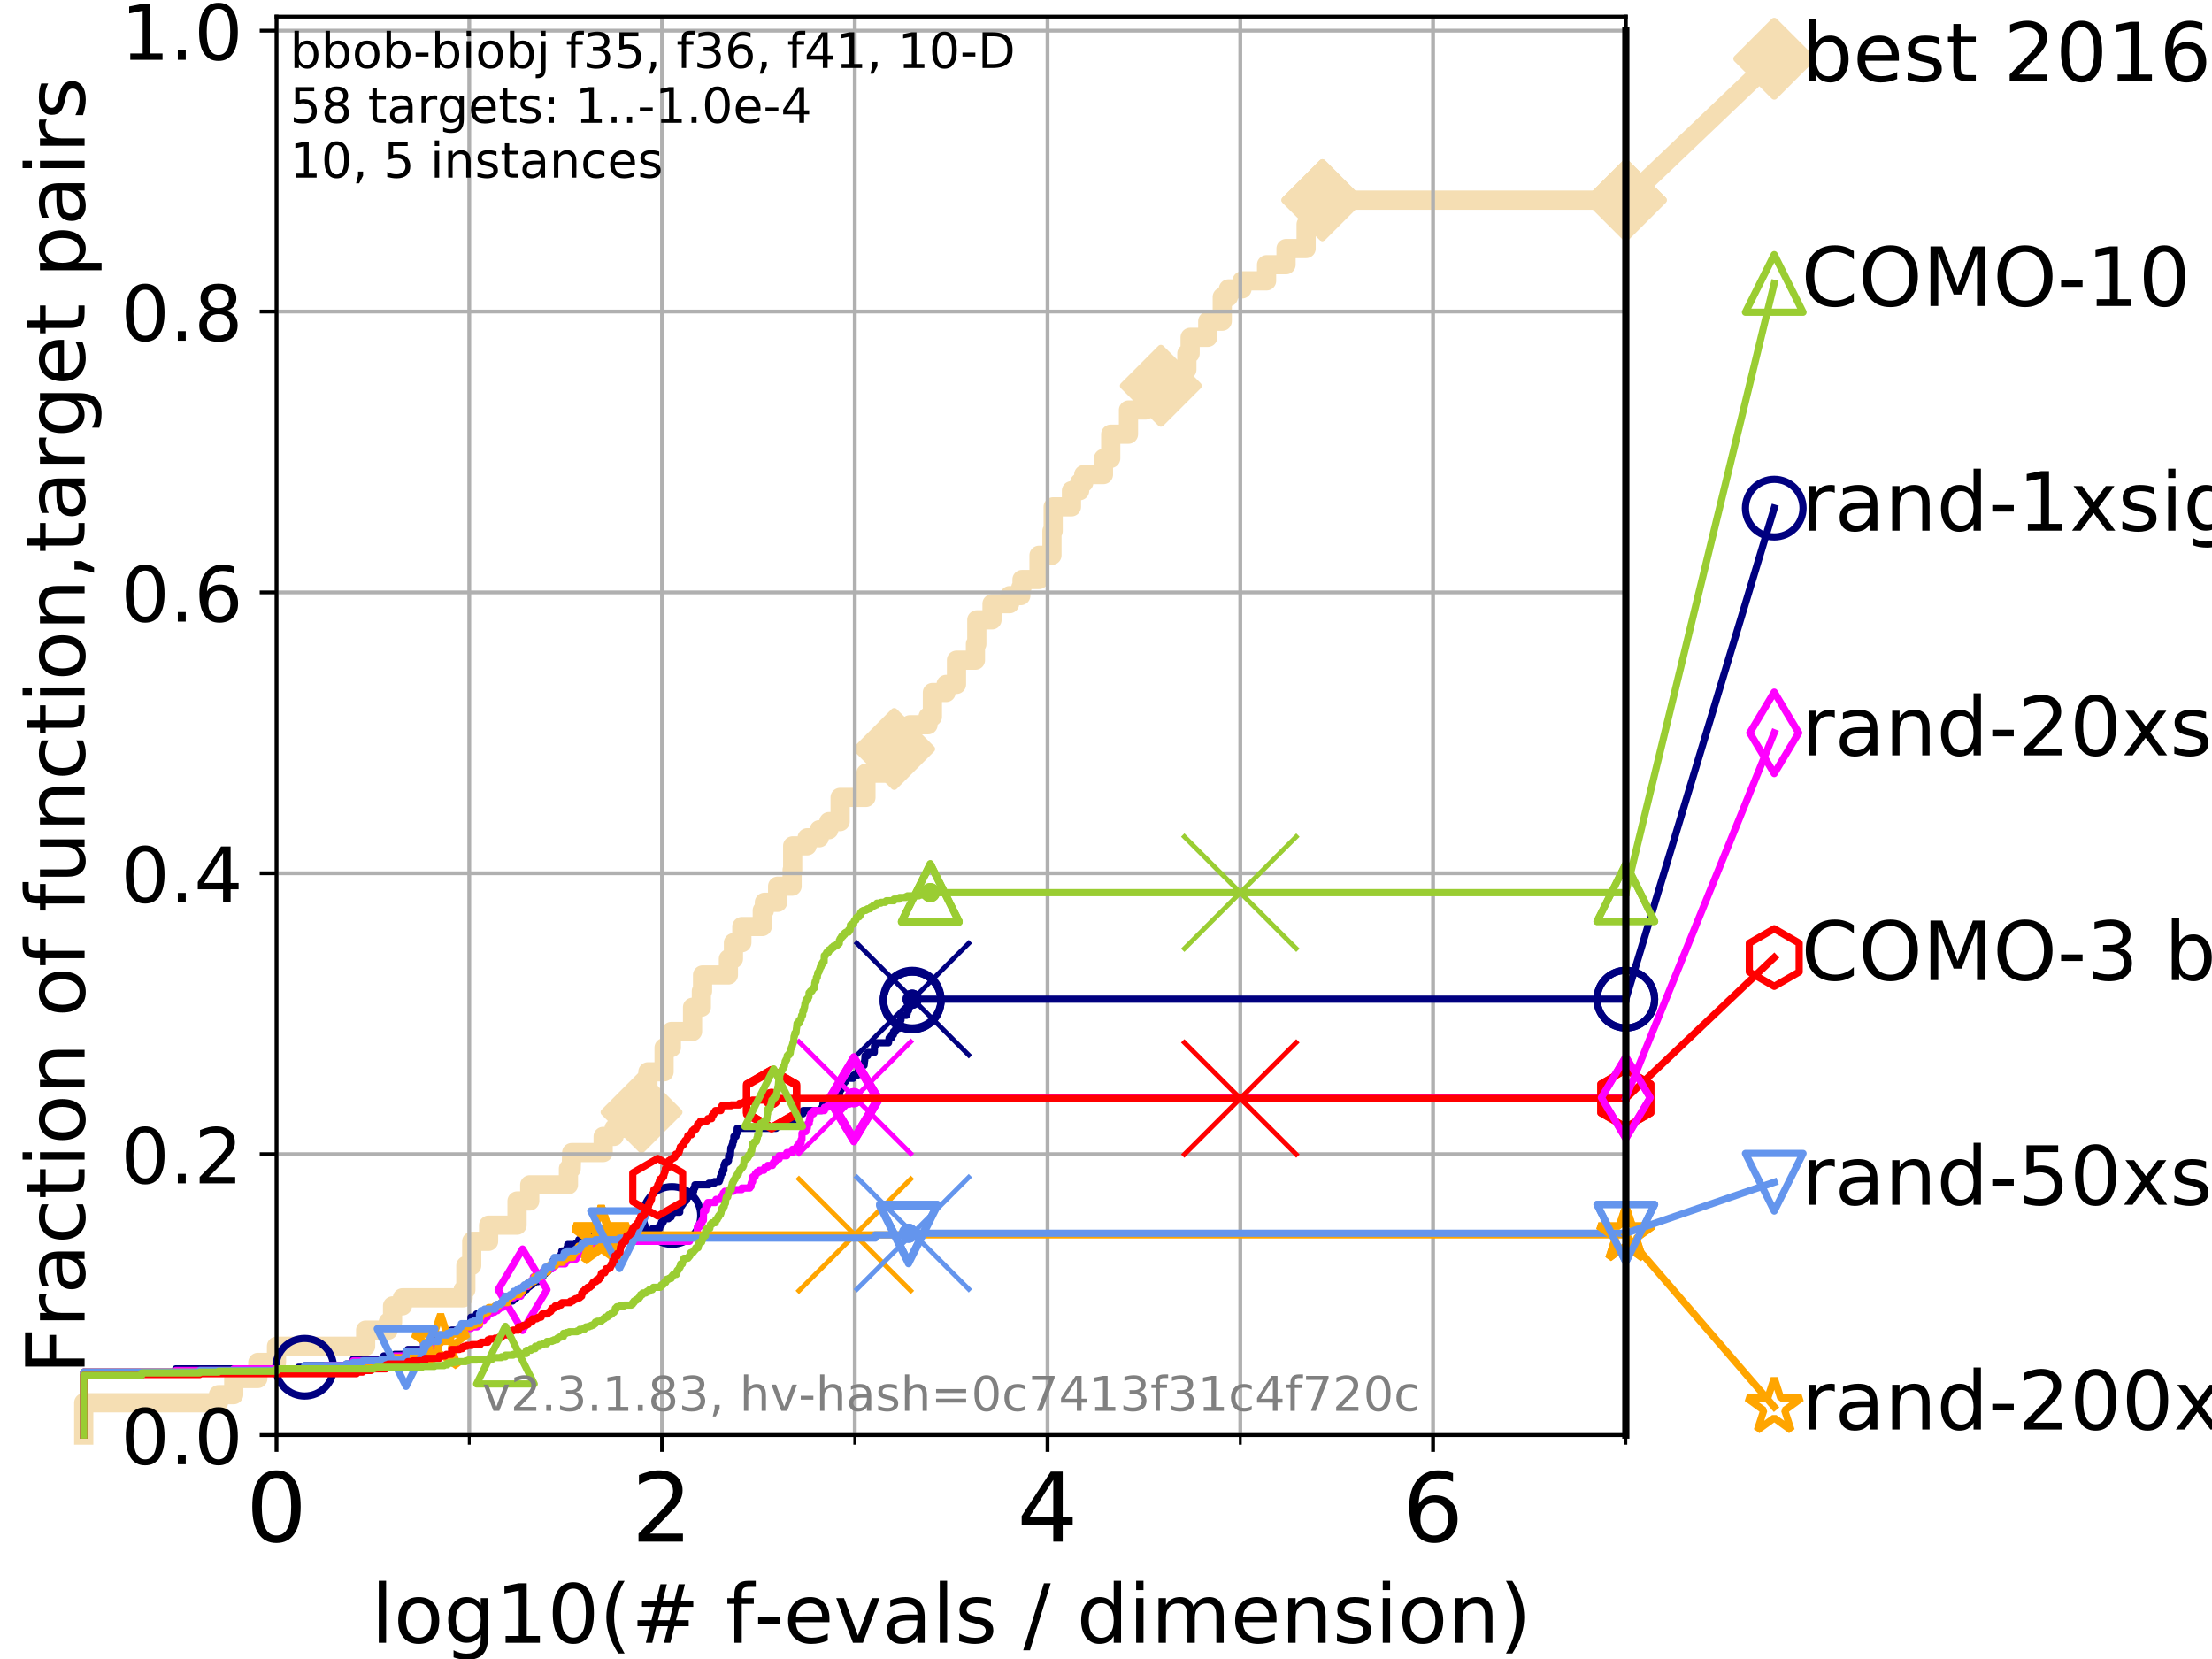 <?xml version="1.0" encoding="utf-8" standalone="no"?>
<!DOCTYPE svg PUBLIC "-//W3C//DTD SVG 1.1//EN"
  "http://www.w3.org/Graphics/SVG/1.1/DTD/svg11.dtd">
<!-- Created with matplotlib (https://matplotlib.org/) -->
<svg height="345.6pt" version="1.1" viewBox="0 0 460.8 345.6" width="460.8pt" xmlns="http://www.w3.org/2000/svg" xmlns:xlink="http://www.w3.org/1999/xlink">
 <defs>
  <style type="text/css">
*{stroke-linecap:butt;stroke-linejoin:round;}
  </style>
 </defs>
 <g id="figure_1">
  <g id="patch_1">
   <path d="M 0 345.6 
L 460.8 345.6 
L 460.8 0 
L 0 0 
z
" style="fill:#ffffff;"/>
  </g>
  <g id="axes_1">
   <g id="patch_2">
    <path d="M 57.6 298.944 
L 338.688 298.944 
L 338.688 3.456 
L 57.6 3.456 
z
" style="fill:#ffffff;"/>
   </g>
   <g id="line2d_1">
    <path d="M 17.445 298.944 
L 17.445 292.218 
L 45.512 292.218 
L 45.512 290.537 
L 48.692 290.537 
L 48.692 287.174 
L 53.709 287.174 
L 53.709 283.811 
L 57.6 283.811 
L 57.6 280.449 
L 76.168 280.449 
L 76.168 277.086 
L 80.881 277.086 
L 80.881 275.404 
L 81.776 275.404 
L 81.776 272.042 
L 83.83 272.042 
L 83.83 270.36 
L 96.49 270.36 
L 96.49 268.679 
L 97.044 268.679 
L 97.044 263.635 
L 98.271 263.635 
L 98.271 258.591 
L 101.786 258.591 
L 101.786 255.228 
L 107.713 255.228 
L 107.713 250.184 
L 110.359 250.184 
L 110.359 246.821 
L 118.417 246.821 
L 118.417 243.458 
L 118.994 243.458 
L 119.097 240.095 
L 125.648 240.095 
L 125.648 236.732 
L 127.923 236.732 
L 127.923 235.051 
L 130.505 235.051 
L 130.505 231.688 
L 133.645 231.688 
L 133.645 226.644 
L 134.974 226.644 
L 134.974 223.281 
L 138.341 223.281 
L 138.341 218.237 
L 139.856 218.237 
L 139.856 214.874 
L 144.27 214.874 
L 144.27 209.83 
L 146.107 209.83 
L 146.107 206.467 
L 146.356 206.467 
L 146.356 203.105 
L 151.74 203.105 
L 151.74 199.742 
L 152.789 199.742 
L 152.789 196.379 
L 154.541 196.379 
L 154.541 193.016 
L 158.795 193.016 
L 158.795 189.653 
L 159.237 189.653 
L 159.237 187.972 
L 161.995 187.972 
L 161.995 184.609 
L 165.007 184.609 
L 165.007 181.246 
L 165.128 181.246 
L 165.128 176.202 
L 168.144 176.202 
L 168.144 174.521 
L 170.679 174.521 
L 170.679 172.84 
L 172.664 172.84 
L 172.664 171.158 
L 175.013 171.158 
L 175.013 166.114 
L 180.39 166.114 
L 180.39 161.07 
L 184.929 161.07 
L 184.929 156.026 
L 186.275 156.026 
L 186.275 154.344 
L 189.542 154.344 
L 189.542 150.981 
L 193.336 150.981 
L 193.336 149.3 
L 194.236 149.3 
L 194.236 144.256 
L 197.088 144.256 
L 197.088 142.574 
L 199.253 142.574 
L 199.253 137.53 
L 203.199 137.53 
L 203.199 134.167 
L 203.488 134.167 
L 203.488 129.123 
L 206.658 129.123 
L 206.658 125.761 
L 210.321 125.761 
L 210.321 124.079 
L 212.651 124.079 
L 212.651 122.398 
L 212.905 122.398 
L 212.905 120.716 
L 216.449 120.716 
L 216.449 115.672 
L 219.14 115.672 
L 219.14 110.628 
L 219.393 110.628 
L 219.393 105.584 
L 223.204 105.584 
L 223.204 102.221 
L 224.912 102.221 
L 224.912 100.54 
L 225.766 100.54 
L 225.766 98.858 
L 229.87 98.858 
L 229.87 95.495 
L 231.384 95.495 
L 231.384 90.451 
L 235.084 90.451 
L 235.084 85.407 
L 238.62 85.407 
L 238.62 83.726 
L 239.058 83.726 
L 239.058 80.363 
L 241.823 80.363 
L 241.823 77 
L 247.247 77 
L 247.247 73.637 
L 247.925 73.637 
L 247.925 70.275 
L 251.6 70.275 
L 251.6 66.912 
L 254.617 66.912 
L 254.617 61.868 
L 255.898 61.868 
L 255.898 60.186 
L 258.738 60.186 
L 258.738 58.505 
L 263.85 58.505 
L 263.85 55.142 
L 267.904 55.142 
L 267.904 51.779 
L 272.088 51.779 
L 272.088 46.735 
L 275.473 46.735 
L 275.473 41.691 
L 338.688 41.691 
L 338.688 41.691 
" style="fill:none;stroke:#f5deb3;stroke-linecap:square;stroke-width:4;"/>
   </g>
   <g id="line2d_2">
    <defs>
     <path d="M 0 7.778 
L 7.778 0 
L 0 -7.778 
L -7.778 0 
z
" id="m09672ce2b4" style="stroke:#f5deb3;stroke-linejoin:miter;stroke-width:1.5;"/>
    </defs>
    <g>
     <use style="fill:#f5deb3;stroke:#f5deb3;stroke-linejoin:miter;stroke-width:1.5;" x="133.645" xlink:href="#m09672ce2b4" y="231.688"/>
     <use style="fill:#f5deb3;stroke:#f5deb3;stroke-linejoin:miter;stroke-width:1.5;" x="186.275" xlink:href="#m09672ce2b4" y="156.026"/>
     <use style="fill:#f5deb3;stroke:#f5deb3;stroke-linejoin:miter;stroke-width:1.5;" x="241.823" xlink:href="#m09672ce2b4" y="80.363"/>
     <use style="fill:#f5deb3;stroke:#f5deb3;stroke-linejoin:miter;stroke-width:1.5;" x="275.473" xlink:href="#m09672ce2b4" y="41.691"/>
     <use style="fill:#f5deb3;stroke:#f5deb3;stroke-linejoin:miter;stroke-width:1.5;" x="275.473" xlink:href="#m09672ce2b4" y="41.691"/>
     <use style="fill:#f5deb3;stroke:#f5deb3;stroke-linejoin:miter;stroke-width:1.5;" x="338.688" xlink:href="#m09672ce2b4" y="41.691"/>
    </g>
   </g>
   <g id="line2d_3">
    <path style="fill:none;stroke:#f5deb3;stroke-linecap:square;stroke-width:4;"/>
    <g/>
   </g>
   <g id="line2d_4">
    <path d="M 338.688 41.691 
L 369.608 12.233 
" style="fill:none;stroke:#f5deb3;stroke-linecap:square;stroke-width:4;"/>
    <g>
     <use style="fill:#f5deb3;stroke:#f5deb3;stroke-linejoin:miter;stroke-width:1.5;" x="338.688" xlink:href="#m09672ce2b4" y="41.691"/>
     <use style="fill:#f5deb3;stroke:#f5deb3;stroke-linejoin:miter;stroke-width:1.5;" x="369.608" xlink:href="#m09672ce2b4" y="12.233"/>
    </g>
   </g>
   <g id="matplotlib.axis_1">
    <g id="xtick_1">
     <g id="line2d_5">
      <path clip-path="url(#pa900ed1809)" d="M 57.6 298.944 
L 57.6 3.456 
" style="fill:none;stroke:#b0b0b0;stroke-linecap:square;stroke-width:0.8;"/>
     </g>
     <g id="line2d_6">
      <defs>
       <path d="M 0 0 
L 0 3.5 
" id="m700c44133b" style="stroke:#000000;stroke-width:0.8;"/>
      </defs>
      <g>
       <use style="stroke:#000000;stroke-width:0.8;" x="57.6" xlink:href="#m700c44133b" y="298.944"/>
      </g>
     </g>
     <g id="text_1">
      <!-- 0 -->
      <defs>
       <path d="M 31.781 66.406 
Q 24.172 66.406 20.328 58.906 
Q 16.5 51.422 16.5 36.375 
Q 16.5 21.391 20.328 13.891 
Q 24.172 6.391 31.781 6.391 
Q 39.453 6.391 43.281 13.891 
Q 47.125 21.391 47.125 36.375 
Q 47.125 51.422 43.281 58.906 
Q 39.453 66.406 31.781 66.406 
z
M 31.781 74.219 
Q 44.047 74.219 50.516 64.516 
Q 56.984 54.828 56.984 36.375 
Q 56.984 17.969 50.516 8.266 
Q 44.047 -1.422 31.781 -1.422 
Q 19.531 -1.422 13.062 8.266 
Q 6.594 17.969 6.594 36.375 
Q 6.594 54.828 13.062 64.516 
Q 19.531 74.219 31.781 74.219 
z
" id="DejaVuSans-48"/>
      </defs>
      <g transform="translate(51.237 321.141)scale(0.2 -0.2)">
       <use xlink:href="#DejaVuSans-48"/>
      </g>
     </g>
    </g>
    <g id="xtick_2">
     <g id="line2d_7">
      <path clip-path="url(#pa900ed1809)" d="M 137.911 298.944 
L 137.911 3.456 
" style="fill:none;stroke:#b0b0b0;stroke-linecap:square;stroke-width:0.8;"/>
     </g>
     <g id="line2d_8">
      <g>
       <use style="stroke:#000000;stroke-width:0.8;" x="137.911" xlink:href="#m700c44133b" y="298.944"/>
      </g>
     </g>
     <g id="text_2">
      <!-- 2 -->
      <defs>
       <path d="M 19.188 8.297 
L 53.609 8.297 
L 53.609 0 
L 7.328 0 
L 7.328 8.297 
Q 12.938 14.109 22.625 23.891 
Q 32.328 33.688 34.812 36.531 
Q 39.547 41.844 41.422 45.531 
Q 43.312 49.219 43.312 52.781 
Q 43.312 58.594 39.234 62.25 
Q 35.156 65.922 28.609 65.922 
Q 23.969 65.922 18.812 64.312 
Q 13.672 62.703 7.812 59.422 
L 7.812 69.391 
Q 13.766 71.781 18.938 73 
Q 24.125 74.219 28.422 74.219 
Q 39.75 74.219 46.484 68.547 
Q 53.219 62.891 53.219 53.422 
Q 53.219 48.922 51.531 44.891 
Q 49.859 40.875 45.406 35.406 
Q 44.188 33.984 37.641 27.219 
Q 31.109 20.453 19.188 8.297 
z
" id="DejaVuSans-50"/>
      </defs>
      <g transform="translate(131.548 321.141)scale(0.2 -0.2)">
       <use xlink:href="#DejaVuSans-50"/>
      </g>
     </g>
    </g>
    <g id="xtick_3">
     <g id="line2d_9">
      <path clip-path="url(#pa900ed1809)" d="M 218.222 298.944 
L 218.222 3.456 
" style="fill:none;stroke:#b0b0b0;stroke-linecap:square;stroke-width:0.8;"/>
     </g>
     <g id="line2d_10">
      <g>
       <use style="stroke:#000000;stroke-width:0.8;" x="218.222" xlink:href="#m700c44133b" y="298.944"/>
      </g>
     </g>
     <g id="text_3">
      <!-- 4 -->
      <defs>
       <path d="M 37.797 64.312 
L 12.891 25.391 
L 37.797 25.391 
z
M 35.203 72.906 
L 47.609 72.906 
L 47.609 25.391 
L 58.016 25.391 
L 58.016 17.188 
L 47.609 17.188 
L 47.609 0 
L 37.797 0 
L 37.797 17.188 
L 4.891 17.188 
L 4.891 26.703 
z
" id="DejaVuSans-52"/>
      </defs>
      <g transform="translate(211.859 321.141)scale(0.2 -0.2)">
       <use xlink:href="#DejaVuSans-52"/>
      </g>
     </g>
    </g>
    <g id="xtick_4">
     <g id="line2d_11">
      <path clip-path="url(#pa900ed1809)" d="M 298.533 298.944 
L 298.533 3.456 
" style="fill:none;stroke:#b0b0b0;stroke-linecap:square;stroke-width:0.8;"/>
     </g>
     <g id="line2d_12">
      <g>
       <use style="stroke:#000000;stroke-width:0.8;" x="298.533" xlink:href="#m700c44133b" y="298.944"/>
      </g>
     </g>
     <g id="text_4">
      <!-- 6 -->
      <defs>
       <path d="M 33.016 40.375 
Q 26.375 40.375 22.484 35.828 
Q 18.609 31.297 18.609 23.391 
Q 18.609 15.531 22.484 10.953 
Q 26.375 6.391 33.016 6.391 
Q 39.656 6.391 43.531 10.953 
Q 47.406 15.531 47.406 23.391 
Q 47.406 31.297 43.531 35.828 
Q 39.656 40.375 33.016 40.375 
z
M 52.594 71.297 
L 52.594 62.312 
Q 48.875 64.062 45.094 64.984 
Q 41.312 65.922 37.594 65.922 
Q 27.828 65.922 22.672 59.328 
Q 17.531 52.734 16.797 39.406 
Q 19.672 43.656 24.016 45.922 
Q 28.375 48.188 33.594 48.188 
Q 44.578 48.188 50.953 41.516 
Q 57.328 34.859 57.328 23.391 
Q 57.328 12.156 50.688 5.359 
Q 44.047 -1.422 33.016 -1.422 
Q 20.359 -1.422 13.672 8.266 
Q 6.984 17.969 6.984 36.375 
Q 6.984 53.656 15.188 63.938 
Q 23.391 74.219 37.203 74.219 
Q 40.922 74.219 44.703 73.484 
Q 48.484 72.75 52.594 71.297 
z
" id="DejaVuSans-54"/>
      </defs>
      <g transform="translate(292.17 321.141)scale(0.2 -0.2)">
       <use xlink:href="#DejaVuSans-54"/>
      </g>
     </g>
    </g>
    <g id="xtick_5">
     <g id="line2d_13">
      <path clip-path="url(#pa900ed1809)" d="M 97.755 298.944 
L 97.755 3.456 
" style="fill:none;stroke:#b0b0b0;stroke-linecap:square;stroke-width:0.8;"/>
     </g>
     <g id="line2d_14">
      <defs>
       <path d="M 0 0 
L 0 2 
" id="m4b1404b16c" style="stroke:#000000;stroke-width:0.6;"/>
      </defs>
      <g>
       <use style="stroke:#000000;stroke-width:0.6;" x="97.755" xlink:href="#m4b1404b16c" y="298.944"/>
      </g>
     </g>
    </g>
    <g id="xtick_6">
     <g id="line2d_15">
      <path clip-path="url(#pa900ed1809)" d="M 178.066 298.944 
L 178.066 3.456 
" style="fill:none;stroke:#b0b0b0;stroke-linecap:square;stroke-width:0.8;"/>
     </g>
     <g id="line2d_16">
      <g>
       <use style="stroke:#000000;stroke-width:0.6;" x="178.066" xlink:href="#m4b1404b16c" y="298.944"/>
      </g>
     </g>
    </g>
    <g id="xtick_7">
     <g id="line2d_17">
      <path clip-path="url(#pa900ed1809)" d="M 258.377 298.944 
L 258.377 3.456 
" style="fill:none;stroke:#b0b0b0;stroke-linecap:square;stroke-width:0.8;"/>
     </g>
     <g id="line2d_18">
      <g>
       <use style="stroke:#000000;stroke-width:0.6;" x="258.377" xlink:href="#m4b1404b16c" y="298.944"/>
      </g>
     </g>
    </g>
    <g id="xtick_8">
     <g id="line2d_19">
      <path clip-path="url(#pa900ed1809)" d="M 338.688 298.944 
L 338.688 3.456 
" style="fill:none;stroke:#b0b0b0;stroke-linecap:square;stroke-width:0.8;"/>
     </g>
     <g id="line2d_20">
      <g>
       <use style="stroke:#000000;stroke-width:0.6;" x="338.688" xlink:href="#m4b1404b16c" y="298.944"/>
      </g>
     </g>
    </g>
    <g id="text_5">
     <!-- log10(# f-evals / dimension) -->
     <defs>
      <path d="M 9.422 75.984 
L 18.406 75.984 
L 18.406 0 
L 9.422 0 
z
" id="DejaVuSans-108"/>
      <path d="M 30.609 48.391 
Q 23.391 48.391 19.188 42.75 
Q 14.984 37.109 14.984 27.297 
Q 14.984 17.484 19.156 11.844 
Q 23.344 6.203 30.609 6.203 
Q 37.797 6.203 41.984 11.859 
Q 46.188 17.531 46.188 27.297 
Q 46.188 37.016 41.984 42.703 
Q 37.797 48.391 30.609 48.391 
z
M 30.609 56 
Q 42.328 56 49.016 48.375 
Q 55.719 40.766 55.719 27.297 
Q 55.719 13.875 49.016 6.219 
Q 42.328 -1.422 30.609 -1.422 
Q 18.844 -1.422 12.172 6.219 
Q 5.516 13.875 5.516 27.297 
Q 5.516 40.766 12.172 48.375 
Q 18.844 56 30.609 56 
z
" id="DejaVuSans-111"/>
      <path d="M 45.406 27.984 
Q 45.406 37.75 41.375 43.109 
Q 37.359 48.484 30.078 48.484 
Q 22.859 48.484 18.828 43.109 
Q 14.797 37.75 14.797 27.984 
Q 14.797 18.266 18.828 12.891 
Q 22.859 7.516 30.078 7.516 
Q 37.359 7.516 41.375 12.891 
Q 45.406 18.266 45.406 27.984 
z
M 54.391 6.781 
Q 54.391 -7.172 48.188 -13.984 
Q 42 -20.797 29.203 -20.797 
Q 24.469 -20.797 20.266 -20.094 
Q 16.062 -19.391 12.109 -17.922 
L 12.109 -9.188 
Q 16.062 -11.328 19.922 -12.344 
Q 23.781 -13.375 27.781 -13.375 
Q 36.625 -13.375 41.016 -8.766 
Q 45.406 -4.156 45.406 5.172 
L 45.406 9.625 
Q 42.625 4.781 38.281 2.391 
Q 33.938 0 27.875 0 
Q 17.828 0 11.672 7.656 
Q 5.516 15.328 5.516 27.984 
Q 5.516 40.672 11.672 48.328 
Q 17.828 56 27.875 56 
Q 33.938 56 38.281 53.609 
Q 42.625 51.219 45.406 46.391 
L 45.406 54.688 
L 54.391 54.688 
z
" id="DejaVuSans-103"/>
      <path d="M 12.406 8.297 
L 28.516 8.297 
L 28.516 63.922 
L 10.984 60.406 
L 10.984 69.391 
L 28.422 72.906 
L 38.281 72.906 
L 38.281 8.297 
L 54.391 8.297 
L 54.391 0 
L 12.406 0 
z
" id="DejaVuSans-49"/>
      <path d="M 31 75.875 
Q 24.469 64.656 21.281 53.656 
Q 18.109 42.672 18.109 31.391 
Q 18.109 20.125 21.312 9.062 
Q 24.516 -2 31 -13.188 
L 23.188 -13.188 
Q 15.875 -1.703 12.234 9.375 
Q 8.594 20.453 8.594 31.391 
Q 8.594 42.281 12.203 53.312 
Q 15.828 64.359 23.188 75.875 
z
" id="DejaVuSans-40"/>
      <path d="M 51.125 44 
L 36.922 44 
L 32.812 27.688 
L 47.125 27.688 
z
M 43.797 71.781 
L 38.719 51.516 
L 52.984 51.516 
L 58.109 71.781 
L 65.922 71.781 
L 60.891 51.516 
L 76.125 51.516 
L 76.125 44 
L 58.984 44 
L 54.984 27.688 
L 70.516 27.688 
L 70.516 20.219 
L 53.078 20.219 
L 48 0 
L 40.188 0 
L 45.219 20.219 
L 30.906 20.219 
L 25.875 0 
L 18.016 0 
L 23.094 20.219 
L 7.719 20.219 
L 7.719 27.688 
L 24.906 27.688 
L 29 44 
L 13.281 44 
L 13.281 51.516 
L 30.906 51.516 
L 35.891 71.781 
z
" id="DejaVuSans-35"/>
      <path id="DejaVuSans-32"/>
      <path d="M 37.109 75.984 
L 37.109 68.5 
L 28.516 68.5 
Q 23.688 68.5 21.797 66.547 
Q 19.922 64.594 19.922 59.516 
L 19.922 54.688 
L 34.719 54.688 
L 34.719 47.703 
L 19.922 47.703 
L 19.922 0 
L 10.891 0 
L 10.891 47.703 
L 2.297 47.703 
L 2.297 54.688 
L 10.891 54.688 
L 10.891 58.5 
Q 10.891 67.625 15.141 71.797 
Q 19.391 75.984 28.609 75.984 
z
" id="DejaVuSans-102"/>
      <path d="M 4.891 31.391 
L 31.203 31.391 
L 31.203 23.391 
L 4.891 23.391 
z
" id="DejaVuSans-45"/>
      <path d="M 56.203 29.594 
L 56.203 25.203 
L 14.891 25.203 
Q 15.484 15.922 20.484 11.062 
Q 25.484 6.203 34.422 6.203 
Q 39.594 6.203 44.453 7.469 
Q 49.312 8.734 54.109 11.281 
L 54.109 2.781 
Q 49.266 0.734 44.188 -0.344 
Q 39.109 -1.422 33.891 -1.422 
Q 20.797 -1.422 13.156 6.188 
Q 5.516 13.812 5.516 26.812 
Q 5.516 40.234 12.766 48.109 
Q 20.016 56 32.328 56 
Q 43.359 56 49.781 48.891 
Q 56.203 41.797 56.203 29.594 
z
M 47.219 32.234 
Q 47.125 39.594 43.094 43.984 
Q 39.062 48.391 32.422 48.391 
Q 24.906 48.391 20.391 44.141 
Q 15.875 39.891 15.188 32.172 
z
" id="DejaVuSans-101"/>
      <path d="M 2.984 54.688 
L 12.5 54.688 
L 29.594 8.797 
L 46.688 54.688 
L 56.203 54.688 
L 35.688 0 
L 23.484 0 
z
" id="DejaVuSans-118"/>
      <path d="M 34.281 27.484 
Q 23.391 27.484 19.188 25 
Q 14.984 22.516 14.984 16.5 
Q 14.984 11.719 18.141 8.906 
Q 21.297 6.109 26.703 6.109 
Q 34.188 6.109 38.703 11.406 
Q 43.219 16.703 43.219 25.484 
L 43.219 27.484 
z
M 52.203 31.203 
L 52.203 0 
L 43.219 0 
L 43.219 8.297 
Q 40.141 3.328 35.547 0.953 
Q 30.953 -1.422 24.312 -1.422 
Q 15.922 -1.422 10.953 3.297 
Q 6 8.016 6 15.922 
Q 6 25.141 12.172 29.828 
Q 18.359 34.516 30.609 34.516 
L 43.219 34.516 
L 43.219 35.406 
Q 43.219 41.609 39.141 45 
Q 35.062 48.391 27.688 48.391 
Q 23 48.391 18.547 47.266 
Q 14.109 46.141 10.016 43.891 
L 10.016 52.203 
Q 14.938 54.109 19.578 55.047 
Q 24.219 56 28.609 56 
Q 40.484 56 46.344 49.844 
Q 52.203 43.703 52.203 31.203 
z
" id="DejaVuSans-97"/>
      <path d="M 44.281 53.078 
L 44.281 44.578 
Q 40.484 46.531 36.375 47.5 
Q 32.281 48.484 27.875 48.484 
Q 21.188 48.484 17.844 46.438 
Q 14.5 44.391 14.5 40.281 
Q 14.5 37.156 16.891 35.375 
Q 19.281 33.594 26.516 31.984 
L 29.594 31.297 
Q 39.156 29.25 43.188 25.516 
Q 47.219 21.781 47.219 15.094 
Q 47.219 7.469 41.188 3.016 
Q 35.156 -1.422 24.609 -1.422 
Q 20.219 -1.422 15.453 -0.562 
Q 10.688 0.297 5.422 2 
L 5.422 11.281 
Q 10.406 8.688 15.234 7.391 
Q 20.062 6.109 24.812 6.109 
Q 31.156 6.109 34.562 8.281 
Q 37.984 10.453 37.984 14.406 
Q 37.984 18.062 35.516 20.016 
Q 33.062 21.969 24.703 23.781 
L 21.578 24.516 
Q 13.234 26.266 9.516 29.906 
Q 5.812 33.547 5.812 39.891 
Q 5.812 47.609 11.281 51.797 
Q 16.75 56 26.812 56 
Q 31.781 56 36.172 55.266 
Q 40.578 54.547 44.281 53.078 
z
" id="DejaVuSans-115"/>
      <path d="M 25.391 72.906 
L 33.688 72.906 
L 8.297 -9.281 
L 0 -9.281 
z
" id="DejaVuSans-47"/>
      <path d="M 45.406 46.391 
L 45.406 75.984 
L 54.391 75.984 
L 54.391 0 
L 45.406 0 
L 45.406 8.203 
Q 42.578 3.328 38.25 0.953 
Q 33.938 -1.422 27.875 -1.422 
Q 17.969 -1.422 11.734 6.484 
Q 5.516 14.406 5.516 27.297 
Q 5.516 40.188 11.734 48.094 
Q 17.969 56 27.875 56 
Q 33.938 56 38.25 53.625 
Q 42.578 51.266 45.406 46.391 
z
M 14.797 27.297 
Q 14.797 17.391 18.875 11.75 
Q 22.953 6.109 30.078 6.109 
Q 37.203 6.109 41.297 11.75 
Q 45.406 17.391 45.406 27.297 
Q 45.406 37.203 41.297 42.844 
Q 37.203 48.484 30.078 48.484 
Q 22.953 48.484 18.875 42.844 
Q 14.797 37.203 14.797 27.297 
z
" id="DejaVuSans-100"/>
      <path d="M 9.422 54.688 
L 18.406 54.688 
L 18.406 0 
L 9.422 0 
z
M 9.422 75.984 
L 18.406 75.984 
L 18.406 64.594 
L 9.422 64.594 
z
" id="DejaVuSans-105"/>
      <path d="M 52 44.188 
Q 55.375 50.25 60.062 53.125 
Q 64.75 56 71.094 56 
Q 79.641 56 84.281 50.016 
Q 88.922 44.047 88.922 33.016 
L 88.922 0 
L 79.891 0 
L 79.891 32.719 
Q 79.891 40.578 77.094 44.375 
Q 74.312 48.188 68.609 48.188 
Q 61.625 48.188 57.562 43.547 
Q 53.516 38.922 53.516 30.906 
L 53.516 0 
L 44.484 0 
L 44.484 32.719 
Q 44.484 40.625 41.703 44.406 
Q 38.922 48.188 33.109 48.188 
Q 26.219 48.188 22.156 43.531 
Q 18.109 38.875 18.109 30.906 
L 18.109 0 
L 9.078 0 
L 9.078 54.688 
L 18.109 54.688 
L 18.109 46.188 
Q 21.188 51.219 25.484 53.609 
Q 29.781 56 35.688 56 
Q 41.656 56 45.828 52.969 
Q 50 49.953 52 44.188 
z
" id="DejaVuSans-109"/>
      <path d="M 54.891 33.016 
L 54.891 0 
L 45.906 0 
L 45.906 32.719 
Q 45.906 40.484 42.875 44.328 
Q 39.844 48.188 33.797 48.188 
Q 26.516 48.188 22.312 43.547 
Q 18.109 38.922 18.109 30.906 
L 18.109 0 
L 9.078 0 
L 9.078 54.688 
L 18.109 54.688 
L 18.109 46.188 
Q 21.344 51.125 25.703 53.562 
Q 30.078 56 35.797 56 
Q 45.219 56 50.047 50.172 
Q 54.891 44.344 54.891 33.016 
z
" id="DejaVuSans-110"/>
      <path d="M 8.016 75.875 
L 15.828 75.875 
Q 23.141 64.359 26.781 53.312 
Q 30.422 42.281 30.422 31.391 
Q 30.422 20.453 26.781 9.375 
Q 23.141 -1.703 15.828 -13.188 
L 8.016 -13.188 
Q 14.5 -2 17.703 9.062 
Q 20.906 20.125 20.906 31.391 
Q 20.906 42.672 17.703 53.656 
Q 14.5 64.656 8.016 75.875 
z
" id="DejaVuSans-41"/>
     </defs>
     <g transform="translate(77.303 342.218)scale(0.17 -0.17)">
      <use xlink:href="#DejaVuSans-108"/>
      <use x="27.783" xlink:href="#DejaVuSans-111"/>
      <use x="88.965" xlink:href="#DejaVuSans-103"/>
      <use x="152.441" xlink:href="#DejaVuSans-49"/>
      <use x="216.064" xlink:href="#DejaVuSans-48"/>
      <use x="279.688" xlink:href="#DejaVuSans-40"/>
      <use x="318.701" xlink:href="#DejaVuSans-35"/>
      <use x="402.49" xlink:href="#DejaVuSans-32"/>
      <use x="434.277" xlink:href="#DejaVuSans-102"/>
      <use x="469.404" xlink:href="#DejaVuSans-45"/>
      <use x="505.488" xlink:href="#DejaVuSans-101"/>
      <use x="567.012" xlink:href="#DejaVuSans-118"/>
      <use x="626.191" xlink:href="#DejaVuSans-97"/>
      <use x="687.471" xlink:href="#DejaVuSans-108"/>
      <use x="715.254" xlink:href="#DejaVuSans-115"/>
      <use x="767.354" xlink:href="#DejaVuSans-32"/>
      <use x="799.141" xlink:href="#DejaVuSans-47"/>
      <use x="832.832" xlink:href="#DejaVuSans-32"/>
      <use x="864.619" xlink:href="#DejaVuSans-100"/>
      <use x="928.096" xlink:href="#DejaVuSans-105"/>
      <use x="955.879" xlink:href="#DejaVuSans-109"/>
      <use x="1053.291" xlink:href="#DejaVuSans-101"/>
      <use x="1114.814" xlink:href="#DejaVuSans-110"/>
      <use x="1178.193" xlink:href="#DejaVuSans-115"/>
      <use x="1230.293" xlink:href="#DejaVuSans-105"/>
      <use x="1258.076" xlink:href="#DejaVuSans-111"/>
      <use x="1319.258" xlink:href="#DejaVuSans-110"/>
      <use x="1382.637" xlink:href="#DejaVuSans-41"/>
     </g>
    </g>
   </g>
   <g id="matplotlib.axis_2">
    <g id="ytick_1">
     <g id="line2d_21">
      <path clip-path="url(#pa900ed1809)" d="M 57.6 298.944 
L 338.688 298.944 
" style="fill:none;stroke:#b0b0b0;stroke-linecap:square;stroke-width:0.8;"/>
     </g>
     <g id="line2d_22">
      <defs>
       <path d="M 0 0 
L -3.5 0 
" id="ma61e6cffe9" style="stroke:#000000;stroke-width:0.8;"/>
      </defs>
      <g>
       <use style="stroke:#000000;stroke-width:0.8;" x="57.6" xlink:href="#ma61e6cffe9" y="298.944"/>
      </g>
     </g>
     <g id="text_6">
      <!-- 0.0 -->
      <defs>
       <path d="M 10.688 12.406 
L 21 12.406 
L 21 0 
L 10.688 0 
z
" id="DejaVuSans-46"/>
      </defs>
      <g transform="translate(25.155 305.023)scale(0.16 -0.16)">
       <use xlink:href="#DejaVuSans-48"/>
       <use x="63.623" xlink:href="#DejaVuSans-46"/>
       <use x="95.41" xlink:href="#DejaVuSans-48"/>
      </g>
     </g>
    </g>
    <g id="ytick_2">
     <g id="line2d_23">
      <path clip-path="url(#pa900ed1809)" d="M 57.6 240.432 
L 338.688 240.432 
" style="fill:none;stroke:#b0b0b0;stroke-linecap:square;stroke-width:0.8;"/>
     </g>
     <g id="line2d_24">
      <g>
       <use style="stroke:#000000;stroke-width:0.8;" x="57.6" xlink:href="#ma61e6cffe9" y="240.432"/>
      </g>
     </g>
     <g id="text_7">
      <!-- 0.2 -->
      <g transform="translate(25.155 246.51)scale(0.16 -0.16)">
       <use xlink:href="#DejaVuSans-48"/>
       <use x="63.623" xlink:href="#DejaVuSans-46"/>
       <use x="95.41" xlink:href="#DejaVuSans-50"/>
      </g>
     </g>
    </g>
    <g id="ytick_3">
     <g id="line2d_25">
      <path clip-path="url(#pa900ed1809)" d="M 57.6 181.919 
L 338.688 181.919 
" style="fill:none;stroke:#b0b0b0;stroke-linecap:square;stroke-width:0.8;"/>
     </g>
     <g id="line2d_26">
      <g>
       <use style="stroke:#000000;stroke-width:0.8;" x="57.6" xlink:href="#ma61e6cffe9" y="181.919"/>
      </g>
     </g>
     <g id="text_8">
      <!-- 0.4 -->
      <g transform="translate(25.155 187.998)scale(0.16 -0.16)">
       <use xlink:href="#DejaVuSans-48"/>
       <use x="63.623" xlink:href="#DejaVuSans-46"/>
       <use x="95.41" xlink:href="#DejaVuSans-52"/>
      </g>
     </g>
    </g>
    <g id="ytick_4">
     <g id="line2d_27">
      <path clip-path="url(#pa900ed1809)" d="M 57.6 123.407 
L 338.688 123.407 
" style="fill:none;stroke:#b0b0b0;stroke-linecap:square;stroke-width:0.8;"/>
     </g>
     <g id="line2d_28">
      <g>
       <use style="stroke:#000000;stroke-width:0.8;" x="57.6" xlink:href="#ma61e6cffe9" y="123.407"/>
      </g>
     </g>
     <g id="text_9">
      <!-- 0.6 -->
      <g transform="translate(25.155 129.485)scale(0.16 -0.16)">
       <use xlink:href="#DejaVuSans-48"/>
       <use x="63.623" xlink:href="#DejaVuSans-46"/>
       <use x="95.41" xlink:href="#DejaVuSans-54"/>
      </g>
     </g>
    </g>
    <g id="ytick_5">
     <g id="line2d_29">
      <path clip-path="url(#pa900ed1809)" d="M 57.6 64.894 
L 338.688 64.894 
" style="fill:none;stroke:#b0b0b0;stroke-linecap:square;stroke-width:0.8;"/>
     </g>
     <g id="line2d_30">
      <g>
       <use style="stroke:#000000;stroke-width:0.8;" x="57.6" xlink:href="#ma61e6cffe9" y="64.894"/>
      </g>
     </g>
     <g id="text_10">
      <!-- 0.8 -->
      <defs>
       <path d="M 31.781 34.625 
Q 24.75 34.625 20.719 30.859 
Q 16.703 27.094 16.703 20.516 
Q 16.703 13.922 20.719 10.156 
Q 24.75 6.391 31.781 6.391 
Q 38.812 6.391 42.859 10.172 
Q 46.922 13.969 46.922 20.516 
Q 46.922 27.094 42.891 30.859 
Q 38.875 34.625 31.781 34.625 
z
M 21.922 38.812 
Q 15.578 40.375 12.031 44.719 
Q 8.5 49.078 8.5 55.328 
Q 8.5 64.062 14.719 69.141 
Q 20.953 74.219 31.781 74.219 
Q 42.672 74.219 48.875 69.141 
Q 55.078 64.062 55.078 55.328 
Q 55.078 49.078 51.531 44.719 
Q 48 40.375 41.703 38.812 
Q 48.828 37.156 52.797 32.312 
Q 56.781 27.484 56.781 20.516 
Q 56.781 9.906 50.312 4.234 
Q 43.844 -1.422 31.781 -1.422 
Q 19.734 -1.422 13.25 4.234 
Q 6.781 9.906 6.781 20.516 
Q 6.781 27.484 10.781 32.312 
Q 14.797 37.156 21.922 38.812 
z
M 18.312 54.391 
Q 18.312 48.734 21.844 45.562 
Q 25.391 42.391 31.781 42.391 
Q 38.141 42.391 41.719 45.562 
Q 45.312 48.734 45.312 54.391 
Q 45.312 60.062 41.719 63.234 
Q 38.141 66.406 31.781 66.406 
Q 25.391 66.406 21.844 63.234 
Q 18.312 60.062 18.312 54.391 
z
" id="DejaVuSans-56"/>
      </defs>
      <g transform="translate(25.155 70.973)scale(0.16 -0.16)">
       <use xlink:href="#DejaVuSans-48"/>
       <use x="63.623" xlink:href="#DejaVuSans-46"/>
       <use x="95.41" xlink:href="#DejaVuSans-56"/>
      </g>
     </g>
    </g>
    <g id="ytick_6">
     <g id="line2d_31">
      <path clip-path="url(#pa900ed1809)" d="M 57.6 6.382 
L 338.688 6.382 
" style="fill:none;stroke:#b0b0b0;stroke-linecap:square;stroke-width:0.8;"/>
     </g>
     <g id="line2d_32">
      <g>
       <use style="stroke:#000000;stroke-width:0.8;" x="57.6" xlink:href="#ma61e6cffe9" y="6.382"/>
      </g>
     </g>
     <g id="text_11">
      <!-- 1.0 -->
      <g transform="translate(25.155 12.46)scale(0.16 -0.16)">
       <use xlink:href="#DejaVuSans-49"/>
       <use x="63.623" xlink:href="#DejaVuSans-46"/>
       <use x="95.41" xlink:href="#DejaVuSans-48"/>
      </g>
     </g>
    </g>
    <g id="text_12">
     <!-- Fraction of function,target pairs -->
     <defs>
      <path d="M 9.812 72.906 
L 51.703 72.906 
L 51.703 64.594 
L 19.672 64.594 
L 19.672 43.109 
L 48.578 43.109 
L 48.578 34.812 
L 19.672 34.812 
L 19.672 0 
L 9.812 0 
z
" id="DejaVuSans-70"/>
      <path d="M 41.109 46.297 
Q 39.594 47.172 37.812 47.578 
Q 36.031 48 33.891 48 
Q 26.266 48 22.188 43.047 
Q 18.109 38.094 18.109 28.812 
L 18.109 0 
L 9.078 0 
L 9.078 54.688 
L 18.109 54.688 
L 18.109 46.188 
Q 20.953 51.172 25.484 53.578 
Q 30.031 56 36.531 56 
Q 37.453 56 38.578 55.875 
Q 39.703 55.766 41.062 55.516 
z
" id="DejaVuSans-114"/>
      <path d="M 48.781 52.594 
L 48.781 44.188 
Q 44.969 46.297 41.141 47.344 
Q 37.312 48.391 33.406 48.391 
Q 24.656 48.391 19.812 42.844 
Q 14.984 37.312 14.984 27.297 
Q 14.984 17.281 19.812 11.734 
Q 24.656 6.203 33.406 6.203 
Q 37.312 6.203 41.141 7.25 
Q 44.969 8.297 48.781 10.406 
L 48.781 2.094 
Q 45.016 0.344 40.984 -0.531 
Q 36.969 -1.422 32.422 -1.422 
Q 20.062 -1.422 12.781 6.344 
Q 5.516 14.109 5.516 27.297 
Q 5.516 40.672 12.859 48.328 
Q 20.219 56 33.016 56 
Q 37.156 56 41.109 55.141 
Q 45.062 54.297 48.781 52.594 
z
" id="DejaVuSans-99"/>
      <path d="M 18.312 70.219 
L 18.312 54.688 
L 36.812 54.688 
L 36.812 47.703 
L 18.312 47.703 
L 18.312 18.016 
Q 18.312 11.328 20.141 9.422 
Q 21.969 7.516 27.594 7.516 
L 36.812 7.516 
L 36.812 0 
L 27.594 0 
Q 17.188 0 13.234 3.875 
Q 9.281 7.766 9.281 18.016 
L 9.281 47.703 
L 2.688 47.703 
L 2.688 54.688 
L 9.281 54.688 
L 9.281 70.219 
z
" id="DejaVuSans-116"/>
      <path d="M 8.5 21.578 
L 8.5 54.688 
L 17.484 54.688 
L 17.484 21.922 
Q 17.484 14.156 20.5 10.266 
Q 23.531 6.391 29.594 6.391 
Q 36.859 6.391 41.078 11.031 
Q 45.312 15.672 45.312 23.688 
L 45.312 54.688 
L 54.297 54.688 
L 54.297 0 
L 45.312 0 
L 45.312 8.406 
Q 42.047 3.422 37.719 1 
Q 33.406 -1.422 27.688 -1.422 
Q 18.266 -1.422 13.375 4.438 
Q 8.5 10.297 8.5 21.578 
z
M 31.109 56 
z
" id="DejaVuSans-117"/>
      <path d="M 11.719 12.406 
L 22.016 12.406 
L 22.016 4 
L 14.016 -11.625 
L 7.719 -11.625 
L 11.719 4 
z
" id="DejaVuSans-44"/>
      <path d="M 18.109 8.203 
L 18.109 -20.797 
L 9.078 -20.797 
L 9.078 54.688 
L 18.109 54.688 
L 18.109 46.391 
Q 20.953 51.266 25.266 53.625 
Q 29.594 56 35.594 56 
Q 45.562 56 51.781 48.094 
Q 58.016 40.188 58.016 27.297 
Q 58.016 14.406 51.781 6.484 
Q 45.562 -1.422 35.594 -1.422 
Q 29.594 -1.422 25.266 0.953 
Q 20.953 3.328 18.109 8.203 
z
M 48.688 27.297 
Q 48.688 37.203 44.609 42.844 
Q 40.531 48.484 33.406 48.484 
Q 26.266 48.484 22.188 42.844 
Q 18.109 37.203 18.109 27.297 
Q 18.109 17.391 22.188 11.75 
Q 26.266 6.109 33.406 6.109 
Q 40.531 6.109 44.609 11.75 
Q 48.688 17.391 48.688 27.297 
z
" id="DejaVuSans-112"/>
     </defs>
     <g transform="translate(17.62 286.339)rotate(-90)scale(0.17 -0.17)">
      <use xlink:href="#DejaVuSans-70"/>
      <use x="57.41" xlink:href="#DejaVuSans-114"/>
      <use x="98.523" xlink:href="#DejaVuSans-97"/>
      <use x="159.803" xlink:href="#DejaVuSans-99"/>
      <use x="214.783" xlink:href="#DejaVuSans-116"/>
      <use x="253.992" xlink:href="#DejaVuSans-105"/>
      <use x="281.775" xlink:href="#DejaVuSans-111"/>
      <use x="342.957" xlink:href="#DejaVuSans-110"/>
      <use x="406.336" xlink:href="#DejaVuSans-32"/>
      <use x="438.123" xlink:href="#DejaVuSans-111"/>
      <use x="499.305" xlink:href="#DejaVuSans-102"/>
      <use x="534.51" xlink:href="#DejaVuSans-32"/>
      <use x="566.297" xlink:href="#DejaVuSans-102"/>
      <use x="601.502" xlink:href="#DejaVuSans-117"/>
      <use x="664.881" xlink:href="#DejaVuSans-110"/>
      <use x="728.26" xlink:href="#DejaVuSans-99"/>
      <use x="783.24" xlink:href="#DejaVuSans-116"/>
      <use x="822.449" xlink:href="#DejaVuSans-105"/>
      <use x="850.232" xlink:href="#DejaVuSans-111"/>
      <use x="911.414" xlink:href="#DejaVuSans-110"/>
      <use x="974.793" xlink:href="#DejaVuSans-44"/>
      <use x="1006.58" xlink:href="#DejaVuSans-116"/>
      <use x="1045.789" xlink:href="#DejaVuSans-97"/>
      <use x="1107.068" xlink:href="#DejaVuSans-114"/>
      <use x="1148.166" xlink:href="#DejaVuSans-103"/>
      <use x="1211.643" xlink:href="#DejaVuSans-101"/>
      <use x="1273.166" xlink:href="#DejaVuSans-116"/>
      <use x="1312.375" xlink:href="#DejaVuSans-32"/>
      <use x="1344.162" xlink:href="#DejaVuSans-112"/>
      <use x="1407.639" xlink:href="#DejaVuSans-97"/>
      <use x="1468.918" xlink:href="#DejaVuSans-105"/>
      <use x="1496.701" xlink:href="#DejaVuSans-114"/>
      <use x="1537.814" xlink:href="#DejaVuSans-115"/>
     </g>
    </g>
   </g>
   <g id="line2d_33">
    <defs>
     <path d="M 0 1.5 
C 0.398 1.5 0.779 1.342 1.061 1.061 
C 1.342 0.779 1.5 0.398 1.5 0 
C 1.5 -0.398 1.342 -0.779 1.061 -1.061 
C 0.779 -1.342 0.398 -1.5 0 -1.5 
C -0.398 -1.5 -0.779 -1.342 -1.061 -1.061 
C -1.342 -0.779 -1.5 -0.398 -1.5 0 
C -1.5 0.398 -1.342 0.779 -1.061 1.061 
C -0.779 1.342 -0.398 1.5 0 1.5 
z
" id="mba03c2c183" style="stroke:#f5deb3;"/>
    </defs>
    <g>
     <use style="fill:#f5deb3;stroke:#f5deb3;" x="275.473" xlink:href="#mba03c2c183" y="41.691"/>
     <use style="fill:#f5deb3;stroke:#f5deb3;" x="275.473" xlink:href="#mba03c2c183" y="41.691"/>
    </g>
   </g>
   <g id="line2d_34">
    <defs>
     <path d="M 0 1.5 
C 0.398 1.5 0.779 1.342 1.061 1.061 
C 1.342 0.779 1.5 0.398 1.5 0 
C 1.5 -0.398 1.342 -0.779 1.061 -1.061 
C 0.779 -1.342 0.398 -1.5 0 -1.5 
C -0.398 -1.5 -0.779 -1.342 -1.061 -1.061 
C -1.342 -0.779 -1.5 -0.398 -1.5 0 
C -1.5 0.398 -1.342 0.779 -1.061 1.061 
C -0.779 1.342 -0.398 1.5 0 1.5 
z
" id="me9d7c37d85" style="stroke:#000080;"/>
    </defs>
    <g>
     <use style="fill:#000080;stroke:#000080;" x="190.027" xlink:href="#me9d7c37d85" y="208.149"/>
     <use style="fill:#000080;stroke:#000080;" x="190.027" xlink:href="#me9d7c37d85" y="208.149"/>
    </g>
   </g>
   <g id="line2d_35">
    <path d="M 17.445 298.944 
L 17.445 285.829 
L 36.604 285.829 
L 36.604 285.157 
L 62.175 285.157 
L 62.175 284.82 
L 63.468 284.82 
L 63.468 284.484 
L 72.125 284.484 
L 72.125 284.148 
L 73.579 284.148 
L 73.579 283.139 
L 79.939 283.139 
L 79.939 282.466 
L 82.207 282.466 
L 82.207 282.13 
L 84.588 282.13 
L 84.588 281.458 
L 84.956 281.458 
L 84.956 281.121 
L 88.256 281.121 
L 88.256 279.776 
L 89.973 279.776 
L 89.973 278.767 
L 90.243 278.767 
L 90.243 278.431 
L 91.284 278.431 
L 91.284 278.095 
L 93.864 278.095 
L 93.864 277.422 
L 94.081 277.422 
L 94.081 277.086 
L 95.723 277.086 
L 95.723 276.75 
L 96.111 276.75 
L 96.111 276.077 
L 98.101 276.077 
L 98.101 274.396 
L 99.098 274.396 
L 99.098 274.059 
L 99.258 274.059 
L 99.258 273.723 
L 100.04 273.723 
L 100.04 273.387 
L 101.507 273.387 
L 101.507 272.714 
L 102.729 272.714 
L 102.729 272.378 
L 103.498 272.378 
L 103.498 272.042 
L 104.826 272.042 
L 104.826 271.369 
L 104.942 271.369 
L 104.942 271.033 
L 106.803 271.033 
L 106.803 270.697 
L 107.213 270.697 
L 107.213 270.36 
L 107.614 270.36 
L 107.614 270.024 
L 108.294 270.024 
L 108.294 269.688 
L 108.578 269.688 
L 108.578 269.351 
L 108.949 269.351 
L 108.949 269.015 
L 109.222 269.015 
L 109.222 268.679 
L 109.668 268.679 
L 109.668 268.343 
L 109.93 268.343 
L 109.93 268.006 
L 110.359 268.006 
L 110.359 267.67 
L 110.86 267.67 
L 110.86 267.334 
L 111.266 267.334 
L 111.266 266.998 
L 112.052 266.998 
L 112.052 266.661 
L 112.507 266.661 
L 112.507 266.325 
L 112.656 266.325 
L 112.656 265.989 
L 113.095 265.989 
L 113.095 265.316 
L 113.595 265.316 
L 113.595 264.98 
L 114.08 264.98 
L 114.08 264.644 
L 114.352 264.644 
L 114.352 264.307 
L 114.882 264.307 
L 114.947 263.298 
L 115.141 263.298 
L 115.206 262.626 
L 116.142 262.626 
L 116.142 262.29 
L 116.503 262.29 
L 116.503 261.953 
L 116.798 261.953 
L 116.856 261.281 
L 117.03 261.281 
L 117.03 260.608 
L 118.094 260.608 
L 118.094 259.936 
L 118.257 259.936 
L 118.257 259.263 
L 120.045 259.263 
L 120.045 258.927 
L 120.572 258.927 
L 120.572 258.254 
L 120.945 258.254 
L 120.945 257.918 
L 121.31 257.918 
L 121.31 257.582 
L 124.928 257.582 
L 124.928 257.245 
L 126.304 257.245 
L 126.304 256.573 
L 135.976 256.573 
L 135.976 255.9 
L 137.416 255.9 
L 137.416 255.228 
L 137.806 255.228 
L 137.806 254.555 
L 138.188 254.555 
L 138.188 253.883 
L 139.269 253.883 
L 139.269 253.546 
L 139.809 253.546 
L 139.809 253.21 
L 139.98 253.21 
L 139.98 252.538 
L 141.606 252.538 
L 141.606 251.529 
L 141.774 251.529 
L 141.774 251.192 
L 142.052 251.192 
L 142.052 250.856 
L 142.284 250.856 
L 142.284 250.52 
L 142.433 250.52 
L 142.433 250.184 
L 142.897 250.184 
L 142.897 249.847 
L 143.093 249.847 
L 143.093 249.175 
L 143.928 249.175 
L 143.928 248.838 
L 144.087 248.838 
L 144.087 248.166 
L 144.511 248.166 
L 144.511 247.493 
L 144.76 247.493 
L 144.76 246.821 
L 147.66 246.821 
L 147.66 246.485 
L 148.827 246.485 
L 148.827 246.148 
L 149.824 246.148 
L 149.824 245.812 
L 149.964 245.812 
L 150.06 245.139 
L 150.155 245.139 
L 150.25 244.467 
L 150.463 244.467 
L 150.531 243.794 
L 150.8 243.794 
L 150.816 242.785 
L 150.916 242.785 
L 150.916 242.449 
L 151.081 242.449 
L 151.081 242.113 
L 151.613 242.113 
L 151.613 241.777 
L 151.772 241.777 
L 151.787 240.768 
L 152.146 240.768 
L 152.253 239.086 
L 152.421 239.086 
L 152.421 238.75 
L 152.534 238.75 
L 152.534 238.414 
L 152.655 238.414 
L 152.662 237.741 
L 152.848 237.741 
L 152.878 236.732 
L 153.338 236.732 
L 153.338 236.06 
L 153.538 236.06 
L 153.574 235.051 
L 161.681 235.051 
L 161.681 234.379 
L 164.713 234.379 
L 164.735 233.37 
L 165.88 233.37 
L 165.933 232.025 
L 167.275 232.025 
L 167.275 231.352 
L 171.225 231.352 
L 171.225 230.679 
L 171.417 230.679 
L 171.417 230.007 
L 173.495 230.007 
L 173.495 229.334 
L 174.458 229.334 
L 174.458 228.662 
L 174.724 228.662 
L 174.724 227.989 
L 174.894 227.989 
L 174.894 227.317 
L 175.03 227.317 
L 175.03 226.98 
L 175.271 226.98 
L 175.271 226.644 
L 175.505 226.644 
L 175.505 225.972 
L 175.75 225.972 
L 175.75 225.299 
L 176.184 225.299 
L 176.184 224.626 
L 177.718 224.626 
L 177.824 223.954 
L 178.702 223.954 
L 178.702 223.281 
L 178.834 223.281 
L 178.866 222.272 
L 179.03 222.272 
L 179.03 221.936 
L 180.01 221.936 
L 180.113 220.927 
L 180.139 220.927 
L 180.208 219.919 
L 180.758 219.919 
L 180.758 219.246 
L 182.14 219.246 
L 182.162 217.901 
L 182.375 217.901 
L 182.375 217.228 
L 185.099 217.228 
L 185.206 216.219 
L 185.728 216.219 
L 185.728 215.547 
L 186.129 215.547 
L 186.129 214.874 
L 186.586 214.874 
L 186.586 214.202 
L 187.433 214.202 
L 187.442 213.529 
L 187.544 213.529 
L 187.565 212.52 
L 187.686 212.52 
L 187.697 211.512 
L 188.845 211.512 
L 188.845 211.175 
L 188.995 211.175 
L 188.995 210.503 
L 189.278 210.503 
L 189.278 209.83 
L 189.5 209.83 
L 189.5 209.494 
L 189.913 209.494 
L 189.948 208.485 
L 190.027 208.485 
L 190.027 208.149 
L 338.688 208.149 
L 338.688 208.149 
" style="fill:none;stroke:#000080;stroke-linecap:square;stroke-width:1.5;"/>
   </g>
   <g id="line2d_36">
    <defs>
     <path d="M 0 6 
C 1.591 6 3.117 5.368 4.243 4.243 
C 5.368 3.117 6 1.591 6 0 
C 6 -1.591 5.368 -3.117 4.243 -4.243 
C 3.117 -5.368 1.591 -6 0 -6 
C -1.591 -6 -3.117 -5.368 -4.243 -4.243 
C -5.368 -3.117 -6 -1.591 -6 0 
C -6 1.591 -5.368 3.117 -4.243 4.243 
C -3.117 5.368 -1.591 6 0 6 
z
" id="m2aa6d47b05" style="stroke:#000080;stroke-width:1.5;"/>
    </defs>
    <g>
     <use style="fill-opacity:0;stroke:#000080;stroke-width:1.5;" x="63.468" xlink:href="#m2aa6d47b05" y="284.82"/>
     <use style="fill-opacity:0;stroke:#000080;stroke-width:1.5;" x="139.98" xlink:href="#m2aa6d47b05" y="253.21"/>
     <use style="fill-opacity:0;stroke:#000080;stroke-width:1.5;" x="190.027" xlink:href="#m2aa6d47b05" y="208.485"/>
     <use style="fill-opacity:0;stroke:#000080;stroke-width:1.5;" x="190.027" xlink:href="#m2aa6d47b05" y="208.485"/>
     <use style="fill-opacity:0;stroke:#000080;stroke-width:1.5;" x="190.027" xlink:href="#m2aa6d47b05" y="208.149"/>
     <use style="fill-opacity:0;stroke:#000080;stroke-width:1.5;" x="338.688" xlink:href="#m2aa6d47b05" y="208.149"/>
    </g>
   </g>
   <g id="line2d_37">
    <path style="fill:none;stroke:#000080;stroke-linecap:square;stroke-width:1.5;"/>
    <g/>
   </g>
   <g id="line2d_38">
    <path clip-path="url(#pa900ed1809)" d="M 190.16 208.149 
" style="fill:none;stroke:#000080;stroke-linecap:square;stroke-width:1.5;"/>
    <defs>
     <path d="M -12 12 
L 12 -12 
M -12 -12 
L 12 12 
" id="me4d371f0fc" style="stroke:#000080;"/>
    </defs>
    <g clip-path="url(#pa900ed1809)">
     <use style="fill:#000080;stroke:#000080;" x="190.16" xlink:href="#me4d371f0fc" y="208.149"/>
    </g>
   </g>
   <g id="line2d_39">
    <defs>
     <path d="M 0 1.5 
C 0.398 1.5 0.779 1.342 1.061 1.061 
C 1.342 0.779 1.5 0.398 1.5 0 
C 1.5 -0.398 1.342 -0.779 1.061 -1.061 
C 0.779 -1.342 0.398 -1.5 0 -1.5 
C -0.398 -1.5 -0.779 -1.342 -1.061 -1.061 
C -1.342 -0.779 -1.5 -0.398 -1.5 0 
C -1.5 0.398 -1.342 0.779 -1.061 1.061 
C -0.779 1.342 -0.398 1.5 0 1.5 
z
" id="m6e4fb62c69" style="stroke:#ff00ff;"/>
    </defs>
    <g>
     <use style="fill:#ff00ff;stroke:#ff00ff;" x="177.879" xlink:href="#m6e4fb62c69" y="228.662"/>
     <use style="fill:#ff00ff;stroke:#ff00ff;" x="177.879" xlink:href="#m6e4fb62c69" y="228.662"/>
    </g>
   </g>
   <g id="line2d_40">
    <path d="M 17.445 298.944 
L 17.445 285.829 
L 36.604 285.829 
L 36.604 285.493 
L 48.692 285.493 
L 48.692 285.157 
L 63.468 285.157 
L 63.468 284.82 
L 67.851 284.82 
L 67.851 284.484 
L 72.868 284.484 
L 72.868 284.148 
L 73.579 284.148 
L 73.579 283.475 
L 81.334 283.475 
L 81.334 282.803 
L 82.207 282.803 
L 82.207 282.466 
L 84.588 282.466 
L 84.588 281.458 
L 88.256 281.458 
L 88.256 280.449 
L 91.284 280.449 
L 91.284 279.44 
L 91.535 279.44 
L 91.535 279.104 
L 92.969 279.104 
L 92.969 278.767 
L 93.864 278.767 
L 93.864 277.758 
L 94.506 277.758 
L 94.506 277.422 
L 96.111 277.422 
L 96.111 276.75 
L 98.101 276.75 
L 98.101 276.413 
L 99.418 276.413 
L 99.418 276.077 
L 99.887 276.077 
L 99.887 275.068 
L 100.789 275.068 
L 100.789 274.732 
L 100.935 274.732 
L 100.935 274.396 
L 101.507 274.396 
L 101.507 273.723 
L 102.196 273.723 
L 102.196 273.387 
L 102.989 273.387 
L 102.989 273.051 
L 103.623 273.051 
L 103.623 272.714 
L 103.993 272.714 
L 103.993 272.378 
L 104.71 272.378 
L 104.71 272.042 
L 104.942 272.042 
L 104.942 271.705 
L 105.622 271.705 
L 105.622 270.697 
L 106.061 270.697 
L 106.061 270.36 
L 107.009 270.36 
L 107.009 270.024 
L 108.484 270.024 
L 108.578 269.351 
L 108.671 269.351 
L 108.671 269.015 
L 108.857 269.015 
L 108.949 268.006 
L 109.93 268.006 
L 109.93 267.334 
L 110.359 267.334 
L 110.359 266.998 
L 110.86 266.998 
L 110.86 266.661 
L 111.105 266.661 
L 111.105 265.989 
L 112.205 265.989 
L 112.205 265.652 
L 112.656 265.652 
L 112.656 265.316 
L 112.95 265.316 
L 112.95 264.98 
L 113.24 264.98 
L 113.24 264.644 
L 113.665 264.644 
L 113.665 264.307 
L 115.012 264.307 
L 115.012 263.971 
L 115.333 263.971 
L 115.333 263.635 
L 115.773 263.635 
L 115.773 263.298 
L 117.71 263.298 
L 117.71 262.626 
L 118.31 262.626 
L 118.31 262.29 
L 119.997 262.29 
L 119.997 261.953 
L 120.142 261.953 
L 120.142 261.617 
L 120.382 261.617 
L 120.382 261.281 
L 121.037 261.281 
L 121.037 260.945 
L 121.668 260.945 
L 121.668 260.272 
L 123.434 260.272 
L 123.434 259.599 
L 124.855 259.599 
L 124.855 259.263 
L 126.707 259.263 
L 126.707 258.591 
L 143.654 258.591 
L 143.654 257.918 
L 144.33 257.918 
L 144.33 257.582 
L 145.236 257.582 
L 145.27 255.564 
L 145.733 255.564 
L 145.733 254.892 
L 146.216 254.892 
L 146.216 254.219 
L 146.538 254.219 
L 146.57 252.201 
L 147.031 252.201 
L 147.051 251.192 
L 147.439 251.192 
L 147.439 250.52 
L 149.003 250.52 
L 149.003 250.184 
L 149.168 250.184 
L 149.168 249.847 
L 150.146 249.847 
L 150.241 249.175 
L 150.666 249.175 
L 150.666 248.502 
L 150.99 248.502 
L 150.99 248.166 
L 152.789 248.166 
L 152.789 247.83 
L 154.521 247.83 
L 154.521 247.493 
L 156.2 247.493 
L 156.2 247.157 
L 156.467 247.157 
L 156.467 246.485 
L 156.599 246.485 
L 156.599 246.148 
L 156.794 246.148 
L 156.8 245.139 
L 157.307 245.139 
L 157.364 244.467 
L 157.675 244.467 
L 157.675 244.131 
L 158.184 244.131 
L 158.184 243.794 
L 159.165 243.794 
L 159.165 243.458 
L 159.38 243.458 
L 159.38 243.122 
L 159.932 243.122 
L 159.932 242.785 
L 160.933 242.785 
L 160.933 242.449 
L 161.123 242.449 
L 161.123 242.113 
L 161.475 242.113 
L 161.475 241.44 
L 162.308 241.44 
L 162.308 240.768 
L 163.899 240.768 
L 163.899 240.095 
L 165.087 240.095 
L 165.087 239.423 
L 165.887 239.423 
L 165.887 239.086 
L 166.034 239.086 
L 166.034 238.75 
L 166.48 238.75 
L 166.48 238.078 
L 166.886 238.078 
L 166.886 237.405 
L 167.057 237.405 
L 167.063 236.06 
L 167.243 236.06 
L 167.243 235.724 
L 167.87 235.724 
L 167.87 235.051 
L 168.174 235.051 
L 168.276 234.042 
L 168.579 234.042 
L 168.579 233.37 
L 168.716 233.37 
L 168.716 232.697 
L 168.862 232.697 
L 168.862 232.025 
L 169.486 232.025 
L 169.486 231.352 
L 171.746 231.352 
L 171.746 230.679 
L 172.393 230.679 
L 172.393 230.343 
L 174.68 230.343 
L 174.68 230.007 
L 176.971 230.007 
L 176.971 229.334 
L 177.879 229.334 
L 177.879 228.662 
L 338.688 228.662 
L 338.688 228.662 
" style="fill:none;stroke:#ff00ff;stroke-linecap:square;stroke-width:1.5;"/>
   </g>
   <g id="line2d_41">
    <defs>
     <path d="M 0 8.485 
L 5.091 0 
L 0 -8.485 
L -5.091 0 
z
" id="mb7110e8eae" style="stroke:#ff00ff;stroke-linejoin:miter;stroke-width:1.5;"/>
    </defs>
    <g>
     <use style="fill-opacity:0;stroke:#ff00ff;stroke-linejoin:miter;stroke-width:1.5;" x="108.857" xlink:href="#mb7110e8eae" y="268.679"/>
     <use style="fill-opacity:0;stroke:#ff00ff;stroke-linejoin:miter;stroke-width:1.5;" x="177.879" xlink:href="#mb7110e8eae" y="229.334"/>
     <use style="fill-opacity:0;stroke:#ff00ff;stroke-linejoin:miter;stroke-width:1.5;" x="177.879" xlink:href="#mb7110e8eae" y="229.334"/>
     <use style="fill-opacity:0;stroke:#ff00ff;stroke-linejoin:miter;stroke-width:1.5;" x="177.879" xlink:href="#mb7110e8eae" y="228.662"/>
     <use style="fill-opacity:0;stroke:#ff00ff;stroke-linejoin:miter;stroke-width:1.5;" x="177.879" xlink:href="#mb7110e8eae" y="228.662"/>
     <use style="fill-opacity:0;stroke:#ff00ff;stroke-linejoin:miter;stroke-width:1.5;" x="338.688" xlink:href="#mb7110e8eae" y="228.662"/>
    </g>
   </g>
   <g id="line2d_42">
    <path style="fill:none;stroke:#ff00ff;stroke-linecap:square;stroke-width:1.5;"/>
    <g/>
   </g>
   <g id="line2d_43">
    <path clip-path="url(#pa900ed1809)" d="M 178.078 228.662 
" style="fill:none;stroke:#ff00ff;stroke-linecap:square;stroke-width:1.5;"/>
    <defs>
     <path d="M -12 12 
L 12 -12 
M -12 -12 
L 12 12 
" id="mbeea7e5390" style="stroke:#ff00ff;"/>
    </defs>
    <g clip-path="url(#pa900ed1809)">
     <use style="fill:#ff00ff;stroke:#ff00ff;" x="178.078" xlink:href="#mbeea7e5390" y="228.662"/>
    </g>
   </g>
   <g id="line2d_44">
    <defs>
     <path d="M 0 1.5 
C 0.398 1.5 0.779 1.342 1.061 1.061 
C 1.342 0.779 1.5 0.398 1.5 0 
C 1.5 -0.398 1.342 -0.779 1.061 -1.061 
C 0.779 -1.342 0.398 -1.5 0 -1.5 
C -0.398 -1.5 -0.779 -1.342 -1.061 -1.061 
C -1.342 -0.779 -1.5 -0.398 -1.5 0 
C -1.5 0.398 -1.342 0.779 -1.061 1.061 
C -0.779 1.342 -0.398 1.5 0 1.5 
z
" id="m104ba5937a" style="stroke:#ffa500;"/>
    </defs>
    <g>
     <use style="fill:#ffa500;stroke:#ffa500;" x="125.256" xlink:href="#m104ba5937a" y="257.245"/>
     <use style="fill:#ffa500;stroke:#ffa500;" x="125.256" xlink:href="#m104ba5937a" y="257.245"/>
    </g>
   </g>
   <g id="line2d_45">
    <path d="M 17.445 298.944 
L 17.445 285.829 
L 63.468 285.829 
L 63.468 285.157 
L 73.579 285.157 
L 73.579 284.82 
L 79.939 284.82 
L 79.939 283.811 
L 80.416 283.811 
L 80.416 283.475 
L 81.776 283.475 
L 81.776 283.139 
L 82.207 283.139 
L 82.207 282.803 
L 84.588 282.803 
L 84.588 282.466 
L 88.256 282.466 
L 88.256 282.13 
L 89.698 282.13 
L 89.698 281.794 
L 91.03 281.794 
L 91.03 281.458 
L 91.284 281.458 
L 91.284 279.776 
L 91.783 279.776 
L 91.783 279.44 
L 93.422 279.44 
L 93.422 279.104 
L 93.864 279.104 
L 93.864 277.758 
L 96.111 277.758 
L 96.111 276.413 
L 98.101 276.413 
L 98.101 276.077 
L 98.935 276.077 
L 98.935 275.741 
L 99.887 275.741 
L 99.887 274.396 
L 100.193 274.396 
L 100.193 273.723 
L 101.08 273.723 
L 101.08 273.387 
L 101.647 273.387 
L 101.647 272.714 
L 101.786 272.714 
L 101.786 272.378 
L 103.118 272.378 
L 103.118 272.042 
L 103.871 272.042 
L 103.871 271.705 
L 104.355 271.705 
L 104.355 271.369 
L 105.733 271.369 
L 105.733 271.033 
L 105.843 271.033 
L 105.843 270.36 
L 106.276 270.36 
L 106.276 270.024 
L 106.906 270.024 
L 106.906 269.688 
L 108.199 269.688 
L 108.199 269.351 
L 108.484 269.351 
L 108.484 269.015 
L 108.949 269.015 
L 108.949 268.343 
L 109.132 268.343 
L 109.132 268.006 
L 109.402 268.006 
L 109.402 267.67 
L 110.274 267.67 
L 110.274 267.334 
L 110.359 267.334 
L 110.359 266.998 
L 111.266 266.998 
L 111.266 266.325 
L 111.346 266.325 
L 111.346 265.989 
L 112.656 265.989 
L 112.656 265.652 
L 113.168 265.652 
L 113.168 265.316 
L 113.383 265.316 
L 113.383 264.98 
L 114.08 264.98 
L 114.08 264.644 
L 114.216 264.644 
L 114.216 264.307 
L 114.352 264.307 
L 114.352 263.635 
L 115.711 263.635 
L 115.711 262.962 
L 117.203 262.962 
L 117.203 262.626 
L 117.43 262.626 
L 117.43 262.29 
L 117.876 262.29 
L 117.876 261.953 
L 119.301 261.953 
L 119.301 261.617 
L 119.402 261.617 
L 119.402 261.281 
L 119.652 261.281 
L 119.652 260.945 
L 119.801 260.945 
L 119.801 260.608 
L 120.287 260.608 
L 120.287 259.936 
L 120.525 259.936 
L 120.525 259.599 
L 121.668 259.599 
L 121.668 258.927 
L 122.105 258.927 
L 122.105 258.591 
L 122.989 258.591 
L 122.989 258.254 
L 123.193 258.254 
L 123.193 257.918 
L 125.256 257.918 
L 125.256 257.245 
L 338.688 257.245 
" style="fill:none;stroke:#ffa500;stroke-linecap:square;stroke-width:1.5;"/>
   </g>
   <g id="line2d_46">
    <defs>
     <path d="M 0 -6 
L -1.347 -1.854 
L -5.706 -1.854 
L -2.18 0.708 
L -3.527 4.854 
L -0 2.292 
L 3.527 4.854 
L 2.18 0.708 
L 5.706 -1.854 
L 1.347 -1.854 
z
" id="m80731ba241" style="stroke:#ffa500;stroke-linejoin:bevel;stroke-width:1.5;"/>
    </defs>
    <g>
     <use style="fill-opacity:0;stroke:#ffa500;stroke-linejoin:bevel;stroke-width:1.5;" x="91.783" xlink:href="#m80731ba241" y="279.776"/>
     <use style="fill-opacity:0;stroke:#ffa500;stroke-linejoin:bevel;stroke-width:1.5;" x="125.256" xlink:href="#m80731ba241" y="257.918"/>
     <use style="fill-opacity:0;stroke:#ffa500;stroke-linejoin:bevel;stroke-width:1.5;" x="125.256" xlink:href="#m80731ba241" y="257.245"/>
     <use style="fill-opacity:0;stroke:#ffa500;stroke-linejoin:bevel;stroke-width:1.5;" x="125.256" xlink:href="#m80731ba241" y="257.245"/>
     <use style="fill-opacity:0;stroke:#ffa500;stroke-linejoin:bevel;stroke-width:1.5;" x="125.256" xlink:href="#m80731ba241" y="257.245"/>
     <use style="fill-opacity:0;stroke:#ffa500;stroke-linejoin:bevel;stroke-width:1.5;" x="338.688" xlink:href="#m80731ba241" y="257.245"/>
    </g>
   </g>
   <g id="line2d_47">
    <path style="fill:none;stroke:#ffa500;stroke-linecap:square;stroke-width:1.5;"/>
    <g/>
   </g>
   <g id="line2d_48">
    <path clip-path="url(#pa900ed1809)" d="M 178.077 257.245 
" style="fill:none;stroke:#ffa500;stroke-linecap:square;stroke-width:1.5;"/>
    <defs>
     <path d="M -12 12 
L 12 -12 
M -12 -12 
L 12 12 
" id="m3c39b23934" style="stroke:#ffa500;"/>
    </defs>
    <g clip-path="url(#pa900ed1809)">
     <use style="fill:#ffa500;stroke:#ffa500;" x="178.077" xlink:href="#m3c39b23934" y="257.245"/>
    </g>
   </g>
   <g id="line2d_49">
    <defs>
     <path d="M 0 1.5 
C 0.398 1.5 0.779 1.342 1.061 1.061 
C 1.342 0.779 1.5 0.398 1.5 0 
C 1.5 -0.398 1.342 -0.779 1.061 -1.061 
C 0.779 -1.342 0.398 -1.5 0 -1.5 
C -0.398 -1.5 -0.779 -1.342 -1.061 -1.061 
C -1.342 -0.779 -1.5 -0.398 -1.5 0 
C -1.5 0.398 -1.342 0.779 -1.061 1.061 
C -0.779 1.342 -0.398 1.5 0 1.5 
z
" id="m757bac92d6" style="stroke:#6495ed;"/>
    </defs>
    <g>
     <use style="fill:#6495ed;stroke:#6495ed;" x="189.26" xlink:href="#m757bac92d6" y="256.909"/>
     <use style="fill:#6495ed;stroke:#6495ed;" x="189.26" xlink:href="#m757bac92d6" y="256.909"/>
    </g>
   </g>
   <g id="line2d_50">
    <path d="M 17.445 298.944 
L 17.445 285.829 
L 41.621 285.829 
L 41.621 285.493 
L 63.468 285.493 
L 63.468 284.484 
L 72.125 284.484 
L 72.125 284.148 
L 73.579 284.148 
L 73.579 283.811 
L 75.556 283.811 
L 75.556 283.475 
L 79.447 283.475 
L 79.447 283.139 
L 84.213 283.139 
L 84.213 282.803 
L 84.588 282.803 
L 84.588 281.458 
L 88.256 281.458 
L 88.256 280.112 
L 88.554 280.112 
L 88.554 279.776 
L 89.419 279.776 
L 89.419 279.44 
L 91.284 279.44 
L 91.284 278.095 
L 93.197 278.095 
L 93.197 277.758 
L 93.864 277.758 
L 93.864 277.422 
L 95.125 277.422 
L 95.125 277.086 
L 95.526 277.086 
L 95.526 276.75 
L 95.723 276.75 
L 95.723 276.413 
L 96.111 276.413 
L 96.111 275.741 
L 98.101 275.741 
L 98.101 275.404 
L 98.772 275.404 
L 98.772 275.068 
L 99.887 275.068 
L 99.887 273.723 
L 100.04 273.723 
L 100.04 273.387 
L 100.193 273.387 
L 100.193 273.051 
L 100.935 273.051 
L 100.935 272.714 
L 103.118 272.714 
L 103.118 272.378 
L 103.246 272.378 
L 103.246 272.042 
L 103.498 272.042 
L 103.498 271.705 
L 104.355 271.705 
L 104.355 271.369 
L 104.71 271.369 
L 104.71 271.033 
L 104.826 271.033 
L 104.826 270.697 
L 105.285 270.697 
L 105.285 270.024 
L 106.276 270.024 
L 106.276 269.688 
L 106.803 269.688 
L 106.803 269.351 
L 107.009 269.351 
L 107.009 269.015 
L 107.713 269.015 
L 107.713 268.679 
L 108.199 268.679 
L 108.199 268.343 
L 108.949 268.343 
L 108.949 268.006 
L 109.222 268.006 
L 109.222 267.67 
L 109.843 267.67 
L 109.843 267.334 
L 110.359 267.334 
L 110.359 266.998 
L 110.86 266.998 
L 110.86 266.661 
L 111.742 266.661 
L 111.742 266.325 
L 111.975 266.325 
L 111.975 265.989 
L 112.128 265.989 
L 112.128 265.652 
L 113.168 265.652 
L 113.24 264.644 
L 113.595 264.644 
L 113.595 263.971 
L 114.882 263.971 
L 114.947 262.962 
L 115.333 262.962 
L 115.333 262.626 
L 115.46 262.626 
L 115.46 261.953 
L 117.26 261.953 
L 117.26 261.617 
L 117.542 261.617 
L 117.542 260.945 
L 118.094 260.945 
L 118.094 260.608 
L 119.85 260.608 
L 119.85 260.272 
L 120.666 260.272 
L 120.666 259.936 
L 120.991 259.936 
L 120.991 259.599 
L 121.174 259.599 
L 121.174 259.263 
L 121.31 259.263 
L 121.31 258.927 
L 122.018 258.927 
L 122.018 258.591 
L 124.063 258.591 
L 124.063 258.254 
L 129.06 258.254 
L 129.06 257.918 
L 182.336 257.918 
L 182.336 257.245 
L 189.26 257.245 
L 189.26 256.909 
L 338.688 256.909 
L 338.688 256.909 
" style="fill:none;stroke:#6495ed;stroke-linecap:square;stroke-width:1.5;"/>
   </g>
   <g id="line2d_51">
    <defs>
     <path d="M -0 6 
L 6 -6 
L -6 -6 
z
" id="maf6615c701" style="stroke:#6495ed;stroke-linejoin:miter;stroke-width:1.5;"/>
    </defs>
    <g>
     <use style="fill-opacity:0;stroke:#6495ed;stroke-linejoin:miter;stroke-width:1.5;" x="84.588" xlink:href="#maf6615c701" y="282.803"/>
     <use style="fill-opacity:0;stroke:#6495ed;stroke-linejoin:miter;stroke-width:1.5;" x="129.06" xlink:href="#maf6615c701" y="258.254"/>
     <use style="fill-opacity:0;stroke:#6495ed;stroke-linejoin:miter;stroke-width:1.5;" x="189.26" xlink:href="#maf6615c701" y="257.245"/>
     <use style="fill-opacity:0;stroke:#6495ed;stroke-linejoin:miter;stroke-width:1.5;" x="189.26" xlink:href="#maf6615c701" y="256.909"/>
     <use style="fill-opacity:0;stroke:#6495ed;stroke-linejoin:miter;stroke-width:1.5;" x="189.26" xlink:href="#maf6615c701" y="256.909"/>
     <use style="fill-opacity:0;stroke:#6495ed;stroke-linejoin:miter;stroke-width:1.5;" x="338.688" xlink:href="#maf6615c701" y="256.909"/>
    </g>
   </g>
   <g id="line2d_52">
    <path style="fill:none;stroke:#6495ed;stroke-linecap:square;stroke-width:1.5;"/>
    <g/>
   </g>
   <g id="line2d_53">
    <path clip-path="url(#pa900ed1809)" d="M 190.158 256.909 
" style="fill:none;stroke:#6495ed;stroke-linecap:square;stroke-width:1.5;"/>
    <defs>
     <path d="M -12 12 
L 12 -12 
M -12 -12 
L 12 12 
" id="m258055840b" style="stroke:#6495ed;"/>
    </defs>
    <g clip-path="url(#pa900ed1809)">
     <use style="fill:#6495ed;stroke:#6495ed;" x="190.158" xlink:href="#m258055840b" y="256.909"/>
    </g>
   </g>
   <g id="line2d_54">
    <defs>
     <path d="M 0 1.5 
C 0.398 1.5 0.779 1.342 1.061 1.061 
C 1.342 0.779 1.5 0.398 1.5 0 
C 1.5 -0.398 1.342 -0.779 1.061 -1.061 
C 0.779 -1.342 0.398 -1.5 0 -1.5 
C -0.398 -1.5 -0.779 -1.342 -1.061 -1.061 
C -1.342 -0.779 -1.5 -0.398 -1.5 0 
C -1.5 0.398 -1.342 0.779 -1.061 1.061 
C -0.779 1.342 -0.398 1.5 0 1.5 
z
" id="m0c316be849" style="stroke:#ff0000;"/>
    </defs>
    <g>
     <use style="fill:#ff0000;stroke:#ff0000;" x="160.732" xlink:href="#m0c316be849" y="228.83"/>
     <use style="fill:#ff0000;stroke:#ff0000;" x="160.732" xlink:href="#m0c316be849" y="228.83"/>
    </g>
   </g>
   <g id="line2d_55">
    <path d="M 17.445 298.944 
L 17.445 286.502 
L 29.533 286.502 
L 29.533 286.334 
L 41.621 286.334 
L 41.621 286.165 
L 74.263 286.165 
L 74.263 285.829 
L 75.556 285.829 
L 75.556 285.493 
L 77.331 285.493 
L 77.331 285.157 
L 80.416 285.157 
L 80.416 284.316 
L 80.881 284.316 
L 80.881 284.148 
L 84.956 284.148 
L 84.956 283.643 
L 86.013 283.643 
L 86.013 283.475 
L 88.554 283.475 
L 88.554 282.971 
L 91.535 282.971 
L 91.535 282.466 
L 92.738 282.466 
L 92.738 282.298 
L 92.969 282.298 
L 92.969 282.13 
L 94.081 282.13 
L 94.081 281.121 
L 95.723 281.121 
L 95.723 280.953 
L 96.301 280.953 
L 96.301 280.617 
L 96.676 280.617 
L 96.676 280.449 
L 97.224 280.449 
L 97.224 280.281 
L 98.271 280.281 
L 98.271 280.112 
L 100.04 280.112 
L 100.04 279.776 
L 100.193 279.776 
L 100.193 279.608 
L 101.647 279.608 
L 101.647 279.104 
L 102.06 279.104 
L 102.06 278.935 
L 103.118 278.935 
L 103.118 278.767 
L 103.871 278.767 
L 103.871 278.599 
L 104.474 278.599 
L 104.474 278.095 
L 105.733 278.095 
L 105.733 277.254 
L 106.906 277.254 
L 106.906 277.086 
L 108.006 277.086 
L 108.006 276.413 
L 108.764 276.413 
L 108.764 276.245 
L 109.04 276.245 
L 109.04 276.077 
L 109.668 276.077 
L 109.668 275.909 
L 110.017 275.909 
L 110.103 275.404 
L 110.694 275.404 
L 110.694 275.236 
L 110.942 275.236 
L 110.942 274.732 
L 111.82 274.732 
L 111.82 274.564 
L 112.128 274.564 
L 112.128 274.396 
L 112.73 274.396 
L 112.804 273.891 
L 112.95 273.891 
L 112.95 273.723 
L 114.08 273.723 
L 114.08 273.555 
L 114.216 273.555 
L 114.216 273.387 
L 114.486 273.387 
L 114.486 273.219 
L 114.751 273.219 
L 114.751 272.882 
L 114.947 272.882 
L 114.947 272.546 
L 115.397 272.546 
L 115.397 272.378 
L 115.649 272.378 
L 115.649 272.042 
L 116.323 272.042 
L 116.323 271.874 
L 116.856 271.874 
L 116.856 271.537 
L 117.088 271.537 
L 117.088 271.369 
L 118.787 271.369 
L 118.839 271.033 
L 119.352 271.033 
L 119.352 270.865 
L 119.553 270.865 
L 119.553 270.697 
L 119.899 270.697 
L 119.899 270.528 
L 120.43 270.528 
L 120.43 270.36 
L 120.759 270.36 
L 120.759 270.192 
L 120.945 270.192 
L 120.945 270.024 
L 121.174 270.024 
L 121.174 269.351 
L 121.445 269.351 
L 121.445 269.015 
L 121.712 269.015 
L 121.8 268.679 
L 121.931 268.679 
L 121.931 268.511 
L 122.362 268.511 
L 122.405 268.175 
L 122.906 268.175 
L 122.989 267.838 
L 123.314 267.838 
L 123.314 267.502 
L 123.514 267.502 
L 123.514 267.166 
L 123.751 267.166 
L 123.751 266.998 
L 124.178 266.998 
L 124.216 266.661 
L 124.707 266.661 
L 124.707 266.325 
L 125.002 266.325 
L 125.002 265.989 
L 125.183 265.989 
L 125.256 265.316 
L 125.399 265.316 
L 125.399 265.148 
L 125.996 265.148 
L 125.996 264.812 
L 126.168 264.812 
L 126.236 264.307 
L 126.806 264.307 
L 126.806 264.139 
L 127.133 264.139 
L 127.133 263.803 
L 127.294 263.803 
L 127.358 263.298 
L 127.611 263.298 
L 127.611 262.626 
L 127.985 262.626 
L 128.077 261.617 
L 128.62 261.617 
L 128.62 261.113 
L 128.944 261.113 
L 128.944 260.945 
L 129.147 260.945 
L 129.233 260.104 
L 129.262 260.104 
L 129.262 259.768 
L 129.405 259.768 
L 129.405 259.263 
L 129.574 259.263 
L 129.574 259.095 
L 129.798 259.095 
L 129.881 258.591 
L 130.318 258.591 
L 130.318 258.086 
L 130.479 258.086 
L 130.559 257.414 
L 131.056 257.414 
L 131.056 257.245 
L 131.236 257.245 
L 131.338 256.909 
L 131.616 256.909 
L 131.616 256.405 
L 131.74 256.405 
L 131.74 256.068 
L 131.913 256.068 
L 131.913 255.732 
L 132.036 255.732 
L 132.036 255.564 
L 132.206 255.564 
L 132.206 255.396 
L 132.613 255.396 
L 132.683 254.892 
L 132.824 254.892 
L 132.824 254.723 
L 133.056 254.723 
L 133.079 254.387 
L 133.171 254.387 
L 133.171 254.051 
L 133.33 254.051 
L 133.33 253.883 
L 133.443 253.883 
L 133.466 253.378 
L 133.888 253.378 
L 133.888 253.21 
L 134.171 253.21 
L 134.171 252.874 
L 134.343 252.874 
L 134.343 252.538 
L 134.471 252.538 
L 134.535 252.201 
L 134.619 252.201 
L 134.703 251.865 
L 134.745 251.865 
L 134.745 251.529 
L 134.891 251.529 
L 134.891 251.361 
L 135.097 251.361 
L 135.179 250.688 
L 135.341 250.688 
L 135.382 250.352 
L 135.462 250.352 
L 135.462 250.184 
L 135.602 250.184 
L 135.701 249.847 
L 135.721 249.847 
L 135.82 248.838 
L 135.976 248.838 
L 135.976 248.67 
L 136.17 248.67 
L 136.209 247.83 
L 136.608 247.83 
L 136.683 247.493 
L 136.961 247.493 
L 137.016 246.821 
L 137.108 246.821 
L 137.108 246.653 
L 137.271 246.653 
L 137.362 245.98 
L 137.469 245.98 
L 137.469 245.644 
L 137.788 245.644 
L 137.788 245.476 
L 137.963 245.476 
L 137.998 245.139 
L 138.256 245.139 
L 138.29 244.635 
L 138.375 244.635 
L 138.426 244.131 
L 138.561 244.131 
L 138.612 243.458 
L 138.878 243.458 
L 138.878 243.29 
L 139.123 243.29 
L 139.204 242.281 
L 139.285 242.281 
L 139.334 241.777 
L 139.636 241.777 
L 139.636 241.608 
L 139.794 241.608 
L 139.794 241.44 
L 140.042 241.44 
L 140.042 241.272 
L 140.318 241.272 
L 140.318 241.104 
L 140.589 241.104 
L 140.679 240.768 
L 140.753 240.768 
L 140.753 240.432 
L 141.192 240.432 
L 141.192 240.263 
L 141.364 240.263 
L 141.407 239.927 
L 141.521 239.927 
L 141.578 239.423 
L 141.662 239.423 
L 141.718 238.918 
L 141.9 238.918 
L 141.9 238.75 
L 142.052 238.75 
L 142.052 238.582 
L 142.297 238.582 
L 142.297 238.414 
L 142.446 238.414 
L 142.486 237.909 
L 142.7 237.909 
L 142.726 237.573 
L 143.041 237.573 
L 143.144 237.069 
L 143.248 237.069 
L 143.286 236.564 
L 143.502 236.564 
L 143.502 236.396 
L 144.051 236.396 
L 144.124 235.724 
L 144.197 235.724 
L 144.197 235.555 
L 144.558 235.555 
L 144.558 235.219 
L 145.005 235.219 
L 145.109 234.715 
L 145.282 234.715 
L 145.304 234.21 
L 145.486 234.21 
L 145.486 234.042 
L 145.755 234.042 
L 145.755 233.874 
L 145.921 233.874 
L 145.921 233.538 
L 147.297 233.538 
L 147.297 233.37 
L 147.47 233.37 
L 147.47 233.033 
L 148.268 233.033 
L 148.306 232.361 
L 148.583 232.361 
L 148.583 232.025 
L 148.78 232.025 
L 148.78 231.688 
L 149.022 231.688 
L 149.022 231.352 
L 150.164 231.352 
L 150.164 231.016 
L 150.293 231.016 
L 150.387 230.343 
L 152.337 230.343 
L 152.337 230.175 
L 154.057 230.175 
L 154.057 229.839 
L 155.064 229.839 
L 155.064 229.502 
L 156.741 229.502 
L 156.741 229.166 
L 160.732 229.166 
L 160.732 228.83 
L 338.688 228.83 
L 338.688 228.83 
" style="fill:none;stroke:#ff0000;stroke-linecap:square;stroke-width:1.5;"/>
   </g>
   <g id="line2d_56">
    <defs>
     <path d="M 0 -6 
L -5.196 -3 
L -5.196 3 
L -0 6 
L 5.196 3 
L 5.196 -3 
z
" id="md595b00631" style="stroke:#ff0000;stroke-linejoin:miter;stroke-width:1.5;"/>
    </defs>
    <g>
     <use style="fill-opacity:0;stroke:#ff0000;stroke-linejoin:miter;stroke-width:1.5;" x="137.016" xlink:href="#md595b00631" y="247.325"/>
     <use style="fill-opacity:0;stroke:#ff0000;stroke-linejoin:miter;stroke-width:1.5;" x="160.732" xlink:href="#md595b00631" y="229.166"/>
     <use style="fill-opacity:0;stroke:#ff0000;stroke-linejoin:miter;stroke-width:1.5;" x="160.732" xlink:href="#md595b00631" y="228.83"/>
     <use style="fill-opacity:0;stroke:#ff0000;stroke-linejoin:miter;stroke-width:1.5;" x="160.732" xlink:href="#md595b00631" y="228.83"/>
     <use style="fill-opacity:0;stroke:#ff0000;stroke-linejoin:miter;stroke-width:1.5;" x="338.688" xlink:href="#md595b00631" y="228.83"/>
    </g>
   </g>
   <g id="line2d_57">
    <path style="fill:none;stroke:#ff0000;stroke-linecap:square;stroke-width:1.5;"/>
    <g/>
   </g>
   <g id="line2d_58">
    <path clip-path="url(#pa900ed1809)" d="M 258.377 228.83 
" style="fill:none;stroke:#ff0000;stroke-linecap:square;stroke-width:1.5;"/>
    <defs>
     <path d="M -12 12 
L 12 -12 
M -12 -12 
L 12 12 
" id="m0a5c4b2ec9" style="stroke:#ff0000;"/>
    </defs>
    <g clip-path="url(#pa900ed1809)">
     <use style="fill:#ff0000;stroke:#ff0000;" x="258.377" xlink:href="#m0a5c4b2ec9" y="228.83"/>
    </g>
   </g>
   <g id="line2d_59">
    <defs>
     <path d="M 0 1.5 
C 0.398 1.5 0.779 1.342 1.061 1.061 
C 1.342 0.779 1.5 0.398 1.5 0 
C 1.5 -0.398 1.342 -0.779 1.061 -1.061 
C 0.779 -1.342 0.398 -1.5 0 -1.5 
C -0.398 -1.5 -0.779 -1.342 -1.061 -1.061 
C -1.342 -0.779 -1.5 -0.398 -1.5 0 
C -1.5 0.398 -1.342 0.779 -1.061 1.061 
C -0.779 1.342 -0.398 1.5 0 1.5 
z
" id="m8c330612fb" style="stroke:#9acd32;"/>
    </defs>
    <g>
     <use style="fill:#9acd32;stroke:#9acd32;" x="193.798" xlink:href="#m8c330612fb" y="185.954"/>
     <use style="fill:#9acd32;stroke:#9acd32;" x="193.798" xlink:href="#m8c330612fb" y="185.954"/>
    </g>
   </g>
   <g id="line2d_60">
    <path d="M 17.445 298.944 
L 17.445 286.502 
L 29.533 286.502 
L 29.533 285.997 
L 41.621 285.997 
L 41.621 285.829 
L 45.512 285.829 
L 45.512 285.661 
L 57.6 285.661 
L 57.6 285.157 
L 77.885 285.157 
L 77.885 284.988 
L 78.421 284.988 
L 78.421 284.82 
L 87.952 284.82 
L 87.952 284.652 
L 90.509 284.652 
L 90.509 284.484 
L 92.504 284.484 
L 92.504 284.316 
L 93.197 284.316 
L 93.197 283.98 
L 94.081 283.98 
L 94.081 283.811 
L 94.921 283.811 
L 94.921 283.643 
L 97.044 283.643 
L 97.044 283.475 
L 97.58 283.475 
L 97.58 283.307 
L 99.418 283.307 
L 99.418 283.139 
L 102.597 283.139 
L 102.597 282.803 
L 104.474 282.803 
L 104.474 282.634 
L 105.285 282.634 
L 105.285 282.298 
L 106.906 282.298 
L 106.906 282.13 
L 107.614 282.13 
L 107.614 281.962 
L 109.668 281.962 
L 109.668 281.289 
L 110.611 281.289 
L 110.611 280.953 
L 111.506 280.953 
L 111.506 280.449 
L 112.356 280.449 
L 112.356 280.112 
L 113.095 280.112 
L 113.095 279.944 
L 113.943 279.944 
L 113.943 279.44 
L 115.012 279.44 
L 115.012 279.272 
L 115.397 279.272 
L 115.397 279.104 
L 116.081 279.104 
L 116.081 278.767 
L 116.323 278.767 
L 116.323 278.599 
L 116.739 278.599 
L 116.739 278.431 
L 117.373 278.431 
L 117.373 277.758 
L 117.985 277.758 
L 117.985 277.59 
L 118.577 277.59 
L 118.577 277.422 
L 120.239 277.422 
L 120.239 277.254 
L 120.759 277.254 
L 120.759 276.918 
L 121.756 276.918 
L 121.756 276.581 
L 122.062 276.581 
L 122.062 276.413 
L 122.699 276.413 
L 122.699 276.245 
L 123.152 276.245 
L 123.152 276.077 
L 123.594 276.077 
L 123.594 275.909 
L 123.791 275.909 
L 123.791 275.741 
L 124.024 275.741 
L 124.024 275.404 
L 124.444 275.404 
L 124.444 275.236 
L 125.256 275.236 
L 125.256 275.068 
L 125.435 275.068 
L 125.435 274.9 
L 125.648 274.9 
L 125.648 274.732 
L 125.927 274.732 
L 126.031 274.396 
L 126.473 274.396 
L 126.473 274.228 
L 126.773 274.228 
L 126.773 273.891 
L 127.229 273.891 
L 127.229 273.723 
L 127.485 273.723 
L 127.485 273.387 
L 127.923 273.387 
L 128.016 273.051 
L 128.169 273.051 
L 128.169 272.546 
L 128.501 272.546 
L 128.501 272.21 
L 129.147 272.21 
L 129.147 272.042 
L 130.073 272.042 
L 130.073 271.874 
L 131.515 271.874 
L 131.515 271.705 
L 131.79 271.705 
L 131.79 271.369 
L 132.06 271.369 
L 132.06 271.033 
L 132.327 271.033 
L 132.327 270.865 
L 132.589 270.865 
L 132.589 270.697 
L 132.847 270.697 
L 132.847 270.528 
L 133.102 270.528 
L 133.171 270.192 
L 133.353 270.192 
L 133.443 269.688 
L 133.844 269.688 
L 133.888 269.351 
L 134.556 269.351 
L 134.556 269.183 
L 134.787 269.183 
L 134.787 269.015 
L 135.24 269.015 
L 135.24 268.679 
L 135.898 268.679 
L 135.976 268.343 
L 136.112 268.343 
L 136.112 268.175 
L 137.541 268.175 
L 137.541 268.006 
L 137.736 268.006 
L 137.736 267.67 
L 138.119 267.67 
L 138.119 267.502 
L 138.29 267.502 
L 138.358 267.166 
L 138.678 267.166 
L 138.678 266.829 
L 138.861 266.829 
L 138.861 266.493 
L 139.317 266.493 
L 139.317 266.325 
L 139.825 266.325 
L 139.825 265.989 
L 140.088 265.989 
L 140.088 265.652 
L 140.257 265.652 
L 140.257 265.484 
L 140.915 265.484 
L 140.915 264.98 
L 141.076 264.98 
L 141.076 264.644 
L 141.235 264.644 
L 141.235 264.475 
L 141.393 264.475 
L 141.393 264.307 
L 141.507 264.307 
L 141.549 263.971 
L 141.704 263.971 
L 141.788 263.298 
L 142.161 263.298 
L 142.257 262.794 
L 142.311 262.794 
L 142.311 262.458 
L 142.459 262.458 
L 142.459 262.121 
L 143.324 262.121 
L 143.324 261.953 
L 143.464 261.953 
L 143.464 261.785 
L 143.603 261.785 
L 143.603 261.617 
L 143.741 261.617 
L 143.741 261.281 
L 143.878 261.281 
L 143.878 260.945 
L 144.367 260.945 
L 144.367 260.776 
L 144.511 260.776 
L 144.546 260.44 
L 144.783 260.44 
L 144.783 260.272 
L 144.935 260.272 
L 144.935 259.936 
L 145.441 259.936 
L 145.441 259.431 
L 145.565 259.431 
L 145.61 258.927 
L 145.688 258.927 
L 145.688 258.759 
L 146.173 258.759 
L 146.173 258.422 
L 146.292 258.422 
L 146.378 257.75 
L 146.41 257.75 
L 146.41 257.582 
L 146.77 257.582 
L 146.77 257.414 
L 146.969 257.414 
L 147 256.405 
L 147.103 256.405 
L 147.103 256.068 
L 147.328 256.068 
L 147.328 255.9 
L 147.878 255.9 
L 147.986 255.06 
L 148.306 255.06 
L 148.306 254.723 
L 149.031 254.723 
L 149.132 254.051 
L 149.432 254.051 
L 149.53 253.546 
L 149.726 253.546 
L 149.726 253.21 
L 149.911 253.21 
L 149.911 253.042 
L 150.094 253.042 
L 150.094 252.706 
L 150.207 252.706 
L 150.301 252.033 
L 150.395 252.033 
L 150.395 251.697 
L 150.674 251.697 
L 150.674 251.361 
L 150.883 251.361 
L 150.949 250.688 
L 151.13 250.688 
L 151.219 249.679 
L 151.309 249.679 
L 151.309 249.343 
L 151.605 249.343 
L 151.661 248.838 
L 151.748 248.838 
L 151.835 247.83 
L 152.345 247.83 
L 152.429 246.989 
L 152.512 246.989 
L 152.542 246.485 
L 152.677 246.485 
L 152.722 246.148 
L 152.841 246.148 
L 152.841 245.812 
L 153.003 245.812 
L 153.003 245.644 
L 153.142 245.644 
L 153.244 245.139 
L 153.402 245.139 
L 153.481 244.803 
L 153.559 244.803 
L 153.559 244.635 
L 153.82 244.635 
L 153.848 244.131 
L 153.981 244.131 
L 153.981 243.962 
L 154.098 243.962 
L 154.119 243.626 
L 154.324 243.626 
L 154.324 243.458 
L 154.521 243.458 
L 154.621 243.122 
L 154.768 243.122 
L 154.768 242.785 
L 154.913 242.785 
L 155.011 241.608 
L 155.342 241.608 
L 155.342 241.44 
L 155.552 241.44 
L 155.552 241.272 
L 155.76 241.272 
L 155.76 240.936 
L 155.954 240.936 
L 155.966 240.6 
L 156.132 240.6 
L 156.132 240.432 
L 156.412 240.432 
L 156.424 239.759 
L 156.599 239.759 
L 156.7 238.918 
L 156.729 238.918 
L 156.747 238.246 
L 157.081 238.246 
L 157.081 237.909 
L 157.444 237.909 
L 157.444 237.741 
L 157.591 237.741 
L 157.675 237.069 
L 157.776 237.069 
L 157.837 236.396 
L 158.026 236.396 
L 158.113 235.219 
L 158.152 235.219 
L 158.261 234.379 
L 158.401 234.379 
L 158.401 234.042 
L 158.827 234.042 
L 158.827 233.874 
L 158.963 233.874 
L 158.963 233.706 
L 159.299 233.706 
L 159.36 233.37 
L 159.583 233.37 
L 159.583 233.202 
L 159.748 233.202 
L 159.858 232.025 
L 159.912 232.025 
L 159.946 231.016 
L 160.423 231.016 
L 160.48 230.343 
L 160.595 230.343 
L 160.656 229.671 
L 160.765 229.671 
L 160.784 229.166 
L 161.068 229.166 
L 161.169 228.662 
L 161.524 228.662 
L 161.524 228.325 
L 161.668 228.325 
L 161.681 227.989 
L 161.863 227.989 
L 161.876 227.149 
L 161.986 227.149 
L 162.034 226.476 
L 162.104 226.476 
L 162.208 225.299 
L 162.247 225.299 
L 162.338 224.458 
L 162.424 224.458 
L 162.445 223.618 
L 162.628 223.618 
L 162.628 223.281 
L 162.796 223.281 
L 162.9 222.777 
L 163.099 222.777 
L 163.115 222.272 
L 163.295 222.272 
L 163.295 222.104 
L 163.409 222.104 
L 163.493 221.432 
L 163.55 221.432 
L 163.55 221.096 
L 163.713 221.096 
L 163.713 220.759 
L 163.899 220.759 
L 163.985 219.919 
L 164.137 219.919 
L 164.137 219.75 
L 164.418 219.75 
L 164.418 219.414 
L 164.615 219.414 
L 164.724 218.573 
L 164.758 218.573 
L 164.847 218.237 
L 164.933 218.237 
L 164.988 217.901 
L 165.058 217.901 
L 165.131 217.396 
L 165.212 217.396 
L 165.212 217.06 
L 165.332 217.06 
L 165.411 215.883 
L 165.497 215.883 
L 165.569 215.211 
L 165.821 215.211 
L 165.919 214.202 
L 165.936 214.202 
L 166.034 213.193 
L 166.45 213.193 
L 166.49 212.52 
L 166.709 212.52 
L 166.709 212.352 
L 166.879 212.352 
L 166.985 211.512 
L 167.197 211.512 
L 167.259 210.503 
L 167.468 210.503 
L 167.542 209.83 
L 167.615 209.83 
L 167.694 208.989 
L 167.761 208.989 
L 167.858 208.485 
L 168.026 208.485 
L 168.026 208.149 
L 168.324 208.149 
L 168.37 207.644 
L 168.518 207.644 
L 168.534 206.804 
L 168.773 206.804 
L 168.808 206.467 
L 169.167 206.467 
L 169.167 206.131 
L 169.354 206.131 
L 169.429 205.795 
L 169.693 205.795 
L 169.732 204.786 
L 169.811 204.786 
L 169.811 204.45 
L 169.987 204.45 
L 170.067 203.609 
L 170.264 203.609 
L 170.305 202.936 
L 170.376 202.936 
L 170.376 202.6 
L 170.516 202.6 
L 170.516 202.432 
L 170.629 202.432 
L 170.722 201.928 
L 170.791 201.928 
L 170.878 201.423 
L 171.056 201.423 
L 171.056 201.087 
L 171.183 201.087 
L 171.183 200.751 
L 171.392 200.751 
L 171.392 200.414 
L 171.678 200.414 
L 171.706 199.069 
L 171.921 199.069 
L 172.022 198.733 
L 172.199 198.733 
L 172.199 198.397 
L 172.611 198.397 
L 172.626 197.892 
L 172.944 197.892 
L 172.944 197.724 
L 173.244 197.724 
L 173.244 197.388 
L 173.648 197.388 
L 173.648 197.052 
L 174.29 197.052 
L 174.29 196.715 
L 174.686 196.715 
L 174.686 196.547 
L 174.842 196.547 
L 174.846 195.875 
L 174.997 195.875 
L 174.997 195.538 
L 175.129 195.538 
L 175.129 195.37 
L 175.318 195.37 
L 175.318 195.034 
L 175.628 195.034 
L 175.628 194.698 
L 175.946 194.698 
L 175.946 194.361 
L 176.186 194.361 
L 176.186 194.193 
L 176.769 194.193 
L 176.776 193.689 
L 177.12 193.689 
L 177.161 192.68 
L 177.369 192.68 
L 177.369 192.512 
L 177.819 192.512 
L 177.902 192.007 
L 177.937 192.007 
L 177.937 191.839 
L 178.078 191.839 
L 178.078 191.671 
L 178.309 191.671 
L 178.357 191.167 
L 178.56 191.167 
L 178.56 190.999 
L 178.983 190.999 
L 179.041 190.662 
L 179.217 190.662 
L 179.256 190.158 
L 179.462 190.158 
L 179.519 189.822 
L 179.828 189.822 
L 179.828 189.653 
L 180.38 189.653 
L 180.38 189.485 
L 180.701 189.485 
L 180.701 189.317 
L 181.255 189.317 
L 181.255 189.149 
L 181.398 189.149 
L 181.398 188.981 
L 181.766 188.981 
L 181.766 188.813 
L 181.9 188.813 
L 181.9 188.645 
L 182.278 188.645 
L 182.278 188.476 
L 182.675 188.476 
L 182.679 188.14 
L 183.517 188.14 
L 183.517 187.972 
L 184.414 187.972 
L 184.414 187.804 
L 184.637 187.804 
L 184.637 187.636 
L 186.221 187.636 
L 186.221 187.3 
L 187.392 187.3 
L 187.392 186.963 
L 188.686 186.963 
L 188.686 186.795 
L 189.045 186.795 
L 189.045 186.627 
L 191.403 186.627 
L 191.403 186.459 
L 192.364 186.459 
L 192.364 186.123 
L 193.798 186.123 
L 193.798 185.954 
L 338.688 185.954 
L 338.688 185.954 
" style="fill:none;stroke:#9acd32;stroke-linecap:square;stroke-width:1.5;"/>
   </g>
   <g id="line2d_61">
    <defs>
     <path d="M 0 -6 
L -6 6 
L 6 6 
z
" id="m8abd7dd69c" style="stroke:#9acd32;stroke-linejoin:miter;stroke-width:1.5;"/>
    </defs>
    <g>
     <use style="fill-opacity:0;stroke:#9acd32;stroke-linejoin:miter;stroke-width:1.5;" x="105.285" xlink:href="#m8abd7dd69c" y="282.298"/>
     <use style="fill-opacity:0;stroke:#9acd32;stroke-linejoin:miter;stroke-width:1.5;" x="161.169" xlink:href="#m8abd7dd69c" y="228.662"/>
     <use style="fill-opacity:0;stroke:#9acd32;stroke-linejoin:miter;stroke-width:1.5;" x="193.798" xlink:href="#m8abd7dd69c" y="186.123"/>
     <use style="fill-opacity:0;stroke:#9acd32;stroke-linejoin:miter;stroke-width:1.5;" x="193.798" xlink:href="#m8abd7dd69c" y="185.954"/>
     <use style="fill-opacity:0;stroke:#9acd32;stroke-linejoin:miter;stroke-width:1.5;" x="193.798" xlink:href="#m8abd7dd69c" y="185.954"/>
     <use style="fill-opacity:0;stroke:#9acd32;stroke-linejoin:miter;stroke-width:1.5;" x="338.688" xlink:href="#m8abd7dd69c" y="185.954"/>
    </g>
   </g>
   <g id="line2d_62">
    <path style="fill:none;stroke:#9acd32;stroke-linecap:square;stroke-width:1.5;"/>
    <g/>
   </g>
   <g id="line2d_63">
    <path clip-path="url(#pa900ed1809)" d="M 258.377 185.954 
" style="fill:none;stroke:#9acd32;stroke-linecap:square;stroke-width:1.5;"/>
    <defs>
     <path d="M -12 12 
L 12 -12 
M -12 -12 
L 12 12 
" id="ma62ec4dd13" style="stroke:#9acd32;"/>
    </defs>
    <g clip-path="url(#pa900ed1809)">
     <use style="fill:#9acd32;stroke:#9acd32;" x="258.377" xlink:href="#ma62ec4dd13" y="185.954"/>
    </g>
   </g>
   <g id="line2d_64">
    <path d="M 338.688 257.245 
L 369.608 293.093 
" style="fill:none;stroke:#ffa500;stroke-linecap:square;stroke-width:1.5;"/>
    <g>
     <use style="fill-opacity:0;stroke:#ffa500;stroke-linejoin:bevel;stroke-width:1.5;" x="338.688" xlink:href="#m80731ba241" y="257.245"/>
     <use style="fill-opacity:0;stroke:#ffa500;stroke-linejoin:bevel;stroke-width:1.5;" x="369.608" xlink:href="#m80731ba241" y="293.093"/>
    </g>
   </g>
   <g id="line2d_65">
    <path d="M 338.688 256.909 
L 369.608 246.283 
" style="fill:none;stroke:#6495ed;stroke-linecap:square;stroke-width:1.5;"/>
    <g>
     <use style="fill-opacity:0;stroke:#6495ed;stroke-linejoin:miter;stroke-width:1.5;" x="338.688" xlink:href="#maf6615c701" y="256.909"/>
     <use style="fill-opacity:0;stroke:#6495ed;stroke-linejoin:miter;stroke-width:1.5;" x="369.608" xlink:href="#maf6615c701" y="246.283"/>
    </g>
   </g>
   <g id="line2d_66">
    <path d="M 338.688 228.83 
L 369.608 199.473 
" style="fill:none;stroke:#ff0000;stroke-linecap:square;stroke-width:1.5;"/>
    <g>
     <use style="fill-opacity:0;stroke:#ff0000;stroke-linejoin:miter;stroke-width:1.5;" x="338.688" xlink:href="#md595b00631" y="228.83"/>
     <use style="fill-opacity:0;stroke:#ff0000;stroke-linejoin:miter;stroke-width:1.5;" x="369.608" xlink:href="#md595b00631" y="199.473"/>
    </g>
   </g>
   <g id="line2d_67">
    <path d="M 338.688 228.662 
L 369.608 152.663 
" style="fill:none;stroke:#ff00ff;stroke-linecap:square;stroke-width:1.5;"/>
    <g>
     <use style="fill-opacity:0;stroke:#ff00ff;stroke-linejoin:miter;stroke-width:1.5;" x="338.688" xlink:href="#mb7110e8eae" y="228.662"/>
     <use style="fill-opacity:0;stroke:#ff00ff;stroke-linejoin:miter;stroke-width:1.5;" x="369.608" xlink:href="#mb7110e8eae" y="152.663"/>
    </g>
   </g>
   <g id="line2d_68">
    <path d="M 338.688 208.149 
L 369.608 105.853 
" style="fill:none;stroke:#000080;stroke-linecap:square;stroke-width:1.5;"/>
    <g>
     <use style="fill-opacity:0;stroke:#000080;stroke-width:1.5;" x="338.688" xlink:href="#m2aa6d47b05" y="208.149"/>
     <use style="fill-opacity:0;stroke:#000080;stroke-width:1.5;" x="369.608" xlink:href="#m2aa6d47b05" y="105.853"/>
    </g>
   </g>
   <g id="line2d_69">
    <path d="M 338.688 185.954 
L 369.608 59.043 
" style="fill:none;stroke:#9acd32;stroke-linecap:square;stroke-width:1.5;"/>
    <g>
     <use style="fill-opacity:0;stroke:#9acd32;stroke-linejoin:miter;stroke-width:1.5;" x="338.688" xlink:href="#m8abd7dd69c" y="185.954"/>
     <use style="fill-opacity:0;stroke:#9acd32;stroke-linejoin:miter;stroke-width:1.5;" x="369.608" xlink:href="#m8abd7dd69c" y="59.043"/>
    </g>
   </g>
   <g id="line2d_70">
    <path d="M 338.688 298.944 
L 338.688 6.382 
" style="fill:none;stroke:#000000;stroke-linecap:square;stroke-width:1.5;"/>
   </g>
   <g id="patch_3">
    <path d="M 57.6 298.944 
L 57.6 3.456 
" style="fill:none;stroke:#000000;stroke-linecap:square;stroke-linejoin:miter;stroke-width:0.8;"/>
   </g>
   <g id="patch_4">
    <path d="M 338.688 298.944 
L 338.688 3.456 
" style="fill:none;stroke:#000000;stroke-linecap:square;stroke-linejoin:miter;stroke-width:0.8;"/>
   </g>
   <g id="patch_5">
    <path d="M 57.6 298.944 
L 338.688 298.944 
" style="fill:none;stroke:#000000;stroke-linecap:square;stroke-linejoin:miter;stroke-width:0.8;"/>
   </g>
   <g id="patch_6">
    <path d="M 57.6 3.456 
L 338.688 3.456 
" style="fill:none;stroke:#000000;stroke-linecap:square;stroke-linejoin:miter;stroke-width:0.8;"/>
   </g>
   <g id="text_13">
    <!-- rand-200xs -->
    <defs>
     <path d="M 54.891 54.688 
L 35.109 28.078 
L 55.906 0 
L 45.312 0 
L 29.391 21.484 
L 13.484 0 
L 2.875 0 
L 24.125 28.609 
L 4.688 54.688 
L 15.281 54.688 
L 29.781 35.203 
L 44.281 54.688 
z
" id="DejaVuSans-120"/>
    </defs>
    <g transform="translate(375.229 297.784)scale(0.17 -0.17)">
     <use xlink:href="#DejaVuSans-114"/>
     <use x="41.113" xlink:href="#DejaVuSans-97"/>
     <use x="102.393" xlink:href="#DejaVuSans-110"/>
     <use x="165.771" xlink:href="#DejaVuSans-100"/>
     <use x="229.248" xlink:href="#DejaVuSans-45"/>
     <use x="265.332" xlink:href="#DejaVuSans-50"/>
     <use x="328.955" xlink:href="#DejaVuSans-48"/>
     <use x="392.578" xlink:href="#DejaVuSans-48"/>
     <use x="456.201" xlink:href="#DejaVuSans-120"/>
     <use x="515.381" xlink:href="#DejaVuSans-115"/>
    </g>
   </g>
   <g id="text_14">
    <!-- rand-50xsi -->
    <defs>
     <path d="M 10.797 72.906 
L 49.516 72.906 
L 49.516 64.594 
L 19.828 64.594 
L 19.828 46.734 
Q 21.969 47.469 24.109 47.828 
Q 26.266 48.188 28.422 48.188 
Q 40.625 48.188 47.75 41.5 
Q 54.891 34.812 54.891 23.391 
Q 54.891 11.625 47.562 5.094 
Q 40.234 -1.422 26.906 -1.422 
Q 22.312 -1.422 17.547 -0.641 
Q 12.797 0.141 7.719 1.703 
L 7.719 11.625 
Q 12.109 9.234 16.797 8.062 
Q 21.484 6.891 26.703 6.891 
Q 35.156 6.891 40.078 11.328 
Q 45.016 15.766 45.016 23.391 
Q 45.016 31 40.078 35.438 
Q 35.156 39.891 26.703 39.891 
Q 22.75 39.891 18.812 39.016 
Q 14.891 38.141 10.797 36.281 
z
" id="DejaVuSans-53"/>
    </defs>
    <g transform="translate(375.229 250.974)scale(0.17 -0.17)">
     <use xlink:href="#DejaVuSans-114"/>
     <use x="41.113" xlink:href="#DejaVuSans-97"/>
     <use x="102.393" xlink:href="#DejaVuSans-110"/>
     <use x="165.771" xlink:href="#DejaVuSans-100"/>
     <use x="229.248" xlink:href="#DejaVuSans-45"/>
     <use x="265.332" xlink:href="#DejaVuSans-53"/>
     <use x="328.955" xlink:href="#DejaVuSans-48"/>
     <use x="392.578" xlink:href="#DejaVuSans-120"/>
     <use x="451.758" xlink:href="#DejaVuSans-115"/>
     <use x="503.857" xlink:href="#DejaVuSans-105"/>
    </g>
   </g>
   <g id="text_15">
    <!-- COMO-3 bio -->
    <defs>
     <path d="M 64.406 67.281 
L 64.406 56.891 
Q 59.422 61.531 53.781 63.812 
Q 48.141 66.109 41.797 66.109 
Q 29.297 66.109 22.656 58.469 
Q 16.016 50.828 16.016 36.375 
Q 16.016 21.969 22.656 14.328 
Q 29.297 6.688 41.797 6.688 
Q 48.141 6.688 53.781 8.984 
Q 59.422 11.281 64.406 15.922 
L 64.406 5.609 
Q 59.234 2.094 53.438 0.328 
Q 47.656 -1.422 41.219 -1.422 
Q 24.656 -1.422 15.125 8.703 
Q 5.609 18.844 5.609 36.375 
Q 5.609 53.953 15.125 64.078 
Q 24.656 74.219 41.219 74.219 
Q 47.75 74.219 53.531 72.484 
Q 59.328 70.75 64.406 67.281 
z
" id="DejaVuSans-67"/>
     <path d="M 39.406 66.219 
Q 28.656 66.219 22.328 58.203 
Q 16.016 50.203 16.016 36.375 
Q 16.016 22.609 22.328 14.594 
Q 28.656 6.594 39.406 6.594 
Q 50.141 6.594 56.422 14.594 
Q 62.703 22.609 62.703 36.375 
Q 62.703 50.203 56.422 58.203 
Q 50.141 66.219 39.406 66.219 
z
M 39.406 74.219 
Q 54.734 74.219 63.906 63.938 
Q 73.094 53.656 73.094 36.375 
Q 73.094 19.141 63.906 8.859 
Q 54.734 -1.422 39.406 -1.422 
Q 24.031 -1.422 14.812 8.828 
Q 5.609 19.094 5.609 36.375 
Q 5.609 53.656 14.812 63.938 
Q 24.031 74.219 39.406 74.219 
z
" id="DejaVuSans-79"/>
     <path d="M 9.812 72.906 
L 24.516 72.906 
L 43.109 23.297 
L 61.812 72.906 
L 76.516 72.906 
L 76.516 0 
L 66.891 0 
L 66.891 64.016 
L 48.094 14.016 
L 38.188 14.016 
L 19.391 64.016 
L 19.391 0 
L 9.812 0 
z
" id="DejaVuSans-77"/>
     <path d="M 40.578 39.312 
Q 47.656 37.797 51.625 33 
Q 55.609 28.219 55.609 21.188 
Q 55.609 10.406 48.188 4.484 
Q 40.766 -1.422 27.094 -1.422 
Q 22.516 -1.422 17.656 -0.516 
Q 12.797 0.391 7.625 2.203 
L 7.625 11.719 
Q 11.719 9.328 16.594 8.109 
Q 21.484 6.891 26.812 6.891 
Q 36.078 6.891 40.938 10.547 
Q 45.797 14.203 45.797 21.188 
Q 45.797 27.641 41.281 31.266 
Q 36.766 34.906 28.719 34.906 
L 20.219 34.906 
L 20.219 43.016 
L 29.109 43.016 
Q 36.375 43.016 40.234 45.922 
Q 44.094 48.828 44.094 54.297 
Q 44.094 59.906 40.109 62.906 
Q 36.141 65.922 28.719 65.922 
Q 24.656 65.922 20.016 65.031 
Q 15.375 64.156 9.812 62.312 
L 9.812 71.094 
Q 15.438 72.656 20.344 73.438 
Q 25.25 74.219 29.594 74.219 
Q 40.828 74.219 47.359 69.109 
Q 53.906 64.016 53.906 55.328 
Q 53.906 49.266 50.438 45.094 
Q 46.969 40.922 40.578 39.312 
z
" id="DejaVuSans-51"/>
     <path d="M 48.688 27.297 
Q 48.688 37.203 44.609 42.844 
Q 40.531 48.484 33.406 48.484 
Q 26.266 48.484 22.188 42.844 
Q 18.109 37.203 18.109 27.297 
Q 18.109 17.391 22.188 11.75 
Q 26.266 6.109 33.406 6.109 
Q 40.531 6.109 44.609 11.75 
Q 48.688 17.391 48.688 27.297 
z
M 18.109 46.391 
Q 20.953 51.266 25.266 53.625 
Q 29.594 56 35.594 56 
Q 45.562 56 51.781 48.094 
Q 58.016 40.188 58.016 27.297 
Q 58.016 14.406 51.781 6.484 
Q 45.562 -1.422 35.594 -1.422 
Q 29.594 -1.422 25.266 0.953 
Q 20.953 3.328 18.109 8.203 
L 18.109 0 
L 9.078 0 
L 9.078 75.984 
L 18.109 75.984 
z
" id="DejaVuSans-98"/>
    </defs>
    <g transform="translate(375.229 204.164)scale(0.17 -0.17)">
     <use xlink:href="#DejaVuSans-67"/>
     <use x="69.824" xlink:href="#DejaVuSans-79"/>
     <use x="148.535" xlink:href="#DejaVuSans-77"/>
     <use x="234.814" xlink:href="#DejaVuSans-79"/>
     <use x="313.557" xlink:href="#DejaVuSans-45"/>
     <use x="349.641" xlink:href="#DejaVuSans-51"/>
     <use x="413.264" xlink:href="#DejaVuSans-32"/>
     <use x="445.051" xlink:href="#DejaVuSans-98"/>
     <use x="508.527" xlink:href="#DejaVuSans-105"/>
     <use x="536.311" xlink:href="#DejaVuSans-111"/>
    </g>
   </g>
   <g id="text_16">
    <!-- rand-20xsi -->
    <g transform="translate(375.229 157.354)scale(0.17 -0.17)">
     <use xlink:href="#DejaVuSans-114"/>
     <use x="41.113" xlink:href="#DejaVuSans-97"/>
     <use x="102.393" xlink:href="#DejaVuSans-110"/>
     <use x="165.771" xlink:href="#DejaVuSans-100"/>
     <use x="229.248" xlink:href="#DejaVuSans-45"/>
     <use x="265.332" xlink:href="#DejaVuSans-50"/>
     <use x="328.955" xlink:href="#DejaVuSans-48"/>
     <use x="392.578" xlink:href="#DejaVuSans-120"/>
     <use x="451.758" xlink:href="#DejaVuSans-115"/>
     <use x="503.857" xlink:href="#DejaVuSans-105"/>
    </g>
   </g>
   <g id="text_17">
    <!-- rand-1xsig -->
    <g transform="translate(375.229 110.544)scale(0.17 -0.17)">
     <use xlink:href="#DejaVuSans-114"/>
     <use x="41.113" xlink:href="#DejaVuSans-97"/>
     <use x="102.393" xlink:href="#DejaVuSans-110"/>
     <use x="165.771" xlink:href="#DejaVuSans-100"/>
     <use x="229.248" xlink:href="#DejaVuSans-45"/>
     <use x="265.332" xlink:href="#DejaVuSans-49"/>
     <use x="328.955" xlink:href="#DejaVuSans-120"/>
     <use x="388.135" xlink:href="#DejaVuSans-115"/>
     <use x="440.234" xlink:href="#DejaVuSans-105"/>
     <use x="468.018" xlink:href="#DejaVuSans-103"/>
    </g>
   </g>
   <g id="text_18">
    <!-- COMO-10 bi -->
    <g transform="translate(375.229 63.734)scale(0.17 -0.17)">
     <use xlink:href="#DejaVuSans-67"/>
     <use x="69.824" xlink:href="#DejaVuSans-79"/>
     <use x="148.535" xlink:href="#DejaVuSans-77"/>
     <use x="234.814" xlink:href="#DejaVuSans-79"/>
     <use x="313.557" xlink:href="#DejaVuSans-45"/>
     <use x="349.641" xlink:href="#DejaVuSans-49"/>
     <use x="413.264" xlink:href="#DejaVuSans-48"/>
     <use x="476.887" xlink:href="#DejaVuSans-32"/>
     <use x="508.674" xlink:href="#DejaVuSans-98"/>
     <use x="572.15" xlink:href="#DejaVuSans-105"/>
    </g>
   </g>
   <g id="text_19">
    <!-- best 2016 -->
    <g transform="translate(375.229 16.924)scale(0.17 -0.17)">
     <use xlink:href="#DejaVuSans-98"/>
     <use x="63.477" xlink:href="#DejaVuSans-101"/>
     <use x="125" xlink:href="#DejaVuSans-115"/>
     <use x="177.1" xlink:href="#DejaVuSans-116"/>
     <use x="216.309" xlink:href="#DejaVuSans-32"/>
     <use x="248.096" xlink:href="#DejaVuSans-50"/>
     <use x="311.719" xlink:href="#DejaVuSans-48"/>
     <use x="375.342" xlink:href="#DejaVuSans-49"/>
     <use x="438.965" xlink:href="#DejaVuSans-54"/>
    </g>
   </g>
   <g id="text_20">
    <!-- bbob-biobj f35, f36, f41, 10-D -->
    <defs>
     <path d="M 9.422 54.688 
L 18.406 54.688 
L 18.406 -0.984 
Q 18.406 -11.422 14.422 -16.109 
Q 10.453 -20.797 1.609 -20.797 
L -1.812 -20.797 
L -1.812 -13.188 
L 0.594 -13.188 
Q 5.719 -13.188 7.562 -10.812 
Q 9.422 -8.453 9.422 -0.984 
z
M 9.422 75.984 
L 18.406 75.984 
L 18.406 64.594 
L 9.422 64.594 
z
" id="DejaVuSans-106"/>
     <path d="M 19.672 64.797 
L 19.672 8.109 
L 31.594 8.109 
Q 46.688 8.109 53.688 14.938 
Q 60.688 21.781 60.688 36.531 
Q 60.688 51.172 53.688 57.984 
Q 46.688 64.797 31.594 64.797 
z
M 9.812 72.906 
L 30.078 72.906 
Q 51.266 72.906 61.172 64.094 
Q 71.094 55.281 71.094 36.531 
Q 71.094 17.672 61.125 8.828 
Q 51.172 0 30.078 0 
L 9.812 0 
z
" id="DejaVuSans-68"/>
    </defs>
    <g transform="translate(60.411 14.161)scale(0.102 -0.102)">
     <use xlink:href="#DejaVuSans-98"/>
     <use x="63.477" xlink:href="#DejaVuSans-98"/>
     <use x="126.953" xlink:href="#DejaVuSans-111"/>
     <use x="188.135" xlink:href="#DejaVuSans-98"/>
     <use x="251.611" xlink:href="#DejaVuSans-45"/>
     <use x="287.695" xlink:href="#DejaVuSans-98"/>
     <use x="351.172" xlink:href="#DejaVuSans-105"/>
     <use x="378.955" xlink:href="#DejaVuSans-111"/>
     <use x="440.137" xlink:href="#DejaVuSans-98"/>
     <use x="503.613" xlink:href="#DejaVuSans-106"/>
     <use x="531.396" xlink:href="#DejaVuSans-32"/>
     <use x="563.184" xlink:href="#DejaVuSans-102"/>
     <use x="598.389" xlink:href="#DejaVuSans-51"/>
     <use x="662.012" xlink:href="#DejaVuSans-53"/>
     <use x="725.635" xlink:href="#DejaVuSans-44"/>
     <use x="757.422" xlink:href="#DejaVuSans-32"/>
     <use x="789.209" xlink:href="#DejaVuSans-102"/>
     <use x="824.414" xlink:href="#DejaVuSans-51"/>
     <use x="888.037" xlink:href="#DejaVuSans-54"/>
     <use x="951.66" xlink:href="#DejaVuSans-44"/>
     <use x="983.447" xlink:href="#DejaVuSans-32"/>
     <use x="1015.234" xlink:href="#DejaVuSans-102"/>
     <use x="1050.439" xlink:href="#DejaVuSans-52"/>
     <use x="1114.062" xlink:href="#DejaVuSans-49"/>
     <use x="1177.686" xlink:href="#DejaVuSans-44"/>
     <use x="1209.473" xlink:href="#DejaVuSans-32"/>
     <use x="1241.26" xlink:href="#DejaVuSans-49"/>
     <use x="1304.883" xlink:href="#DejaVuSans-48"/>
     <use x="1368.506" xlink:href="#DejaVuSans-45"/>
     <use x="1404.59" xlink:href="#DejaVuSans-68"/>
    </g>
    <!-- 58 targets: 1..-1.0e-4 -->
    <defs>
     <path d="M 11.719 12.406 
L 22.016 12.406 
L 22.016 0 
L 11.719 0 
z
M 11.719 51.703 
L 22.016 51.703 
L 22.016 39.312 
L 11.719 39.312 
z
" id="DejaVuSans-58"/>
    </defs>
    <g transform="translate(60.411 25.583)scale(0.102 -0.102)">
     <use xlink:href="#DejaVuSans-53"/>
     <use x="63.623" xlink:href="#DejaVuSans-56"/>
     <use x="127.246" xlink:href="#DejaVuSans-32"/>
     <use x="159.033" xlink:href="#DejaVuSans-116"/>
     <use x="198.242" xlink:href="#DejaVuSans-97"/>
     <use x="259.521" xlink:href="#DejaVuSans-114"/>
     <use x="300.619" xlink:href="#DejaVuSans-103"/>
     <use x="364.096" xlink:href="#DejaVuSans-101"/>
     <use x="425.619" xlink:href="#DejaVuSans-116"/>
     <use x="464.828" xlink:href="#DejaVuSans-115"/>
     <use x="516.928" xlink:href="#DejaVuSans-58"/>
     <use x="550.619" xlink:href="#DejaVuSans-32"/>
     <use x="582.406" xlink:href="#DejaVuSans-49"/>
     <use x="646.029" xlink:href="#DejaVuSans-46"/>
     <use x="677.816" xlink:href="#DejaVuSans-46"/>
     <use x="709.604" xlink:href="#DejaVuSans-45"/>
     <use x="745.688" xlink:href="#DejaVuSans-49"/>
     <use x="809.311" xlink:href="#DejaVuSans-46"/>
     <use x="841.098" xlink:href="#DejaVuSans-48"/>
     <use x="904.721" xlink:href="#DejaVuSans-101"/>
     <use x="966.244" xlink:href="#DejaVuSans-45"/>
     <use x="1002.328" xlink:href="#DejaVuSans-52"/>
    </g>
    <!-- 10, 5 instances -->
    <g transform="translate(60.411 37.005)scale(0.102 -0.102)">
     <use xlink:href="#DejaVuSans-49"/>
     <use x="63.623" xlink:href="#DejaVuSans-48"/>
     <use x="127.246" xlink:href="#DejaVuSans-44"/>
     <use x="159.033" xlink:href="#DejaVuSans-32"/>
     <use x="190.82" xlink:href="#DejaVuSans-53"/>
     <use x="254.443" xlink:href="#DejaVuSans-32"/>
     <use x="286.23" xlink:href="#DejaVuSans-105"/>
     <use x="314.014" xlink:href="#DejaVuSans-110"/>
     <use x="377.393" xlink:href="#DejaVuSans-115"/>
     <use x="429.492" xlink:href="#DejaVuSans-116"/>
     <use x="468.701" xlink:href="#DejaVuSans-97"/>
     <use x="529.98" xlink:href="#DejaVuSans-110"/>
     <use x="593.359" xlink:href="#DejaVuSans-99"/>
     <use x="648.34" xlink:href="#DejaVuSans-101"/>
     <use x="709.863" xlink:href="#DejaVuSans-115"/>
    </g>
   </g>
   <g id="text_21">
    <!-- v2.3.1.83, hv-hash=0c7413f31c4f720c -->
    <defs>
     <path d="M 54.891 33.016 
L 54.891 0 
L 45.906 0 
L 45.906 32.719 
Q 45.906 40.484 42.875 44.328 
Q 39.844 48.188 33.797 48.188 
Q 26.516 48.188 22.312 43.547 
Q 18.109 38.922 18.109 30.906 
L 18.109 0 
L 9.078 0 
L 9.078 75.984 
L 18.109 75.984 
L 18.109 46.188 
Q 21.344 51.125 25.703 53.562 
Q 30.078 56 35.797 56 
Q 45.219 56 50.047 50.172 
Q 54.891 44.344 54.891 33.016 
z
" id="DejaVuSans-104"/>
     <path d="M 10.594 45.406 
L 73.188 45.406 
L 73.188 37.203 
L 10.594 37.203 
z
M 10.594 25.484 
L 73.188 25.484 
L 73.188 17.188 
L 10.594 17.188 
z
" id="DejaVuSans-61"/>
     <path d="M 8.203 72.906 
L 55.078 72.906 
L 55.078 68.703 
L 28.609 0 
L 18.312 0 
L 43.219 64.594 
L 8.203 64.594 
z
" id="DejaVuSans-55"/>
    </defs>
    <g style="fill:#808080;" transform="translate(100.445 293.909)scale(0.1 -0.1)">
     <use xlink:href="#DejaVuSans-118"/>
     <use x="59.18" xlink:href="#DejaVuSans-50"/>
     <use x="122.803" xlink:href="#DejaVuSans-46"/>
     <use x="154.59" xlink:href="#DejaVuSans-51"/>
     <use x="218.213" xlink:href="#DejaVuSans-46"/>
     <use x="250" xlink:href="#DejaVuSans-49"/>
     <use x="313.623" xlink:href="#DejaVuSans-46"/>
     <use x="345.41" xlink:href="#DejaVuSans-56"/>
     <use x="409.033" xlink:href="#DejaVuSans-51"/>
     <use x="472.656" xlink:href="#DejaVuSans-44"/>
     <use x="504.443" xlink:href="#DejaVuSans-32"/>
     <use x="536.23" xlink:href="#DejaVuSans-104"/>
     <use x="599.609" xlink:href="#DejaVuSans-118"/>
     <use x="658.758" xlink:href="#DejaVuSans-45"/>
     <use x="694.842" xlink:href="#DejaVuSans-104"/>
     <use x="758.221" xlink:href="#DejaVuSans-97"/>
     <use x="819.5" xlink:href="#DejaVuSans-115"/>
     <use x="871.6" xlink:href="#DejaVuSans-104"/>
     <use x="934.979" xlink:href="#DejaVuSans-61"/>
     <use x="1018.768" xlink:href="#DejaVuSans-48"/>
     <use x="1082.391" xlink:href="#DejaVuSans-99"/>
     <use x="1137.371" xlink:href="#DejaVuSans-55"/>
     <use x="1200.994" xlink:href="#DejaVuSans-52"/>
     <use x="1264.617" xlink:href="#DejaVuSans-49"/>
     <use x="1328.24" xlink:href="#DejaVuSans-51"/>
     <use x="1391.863" xlink:href="#DejaVuSans-102"/>
     <use x="1427.068" xlink:href="#DejaVuSans-51"/>
     <use x="1490.691" xlink:href="#DejaVuSans-49"/>
     <use x="1554.314" xlink:href="#DejaVuSans-99"/>
     <use x="1609.295" xlink:href="#DejaVuSans-52"/>
     <use x="1672.918" xlink:href="#DejaVuSans-102"/>
     <use x="1708.123" xlink:href="#DejaVuSans-55"/>
     <use x="1771.746" xlink:href="#DejaVuSans-50"/>
     <use x="1835.369" xlink:href="#DejaVuSans-48"/>
     <use x="1898.992" xlink:href="#DejaVuSans-99"/>
    </g>
   </g>
  </g>
 </g>
 <defs>
  <clipPath id="pa900ed1809">
   <rect height="295.488" width="281.088" x="57.6" y="3.456"/>
  </clipPath>
 </defs>
</svg>
